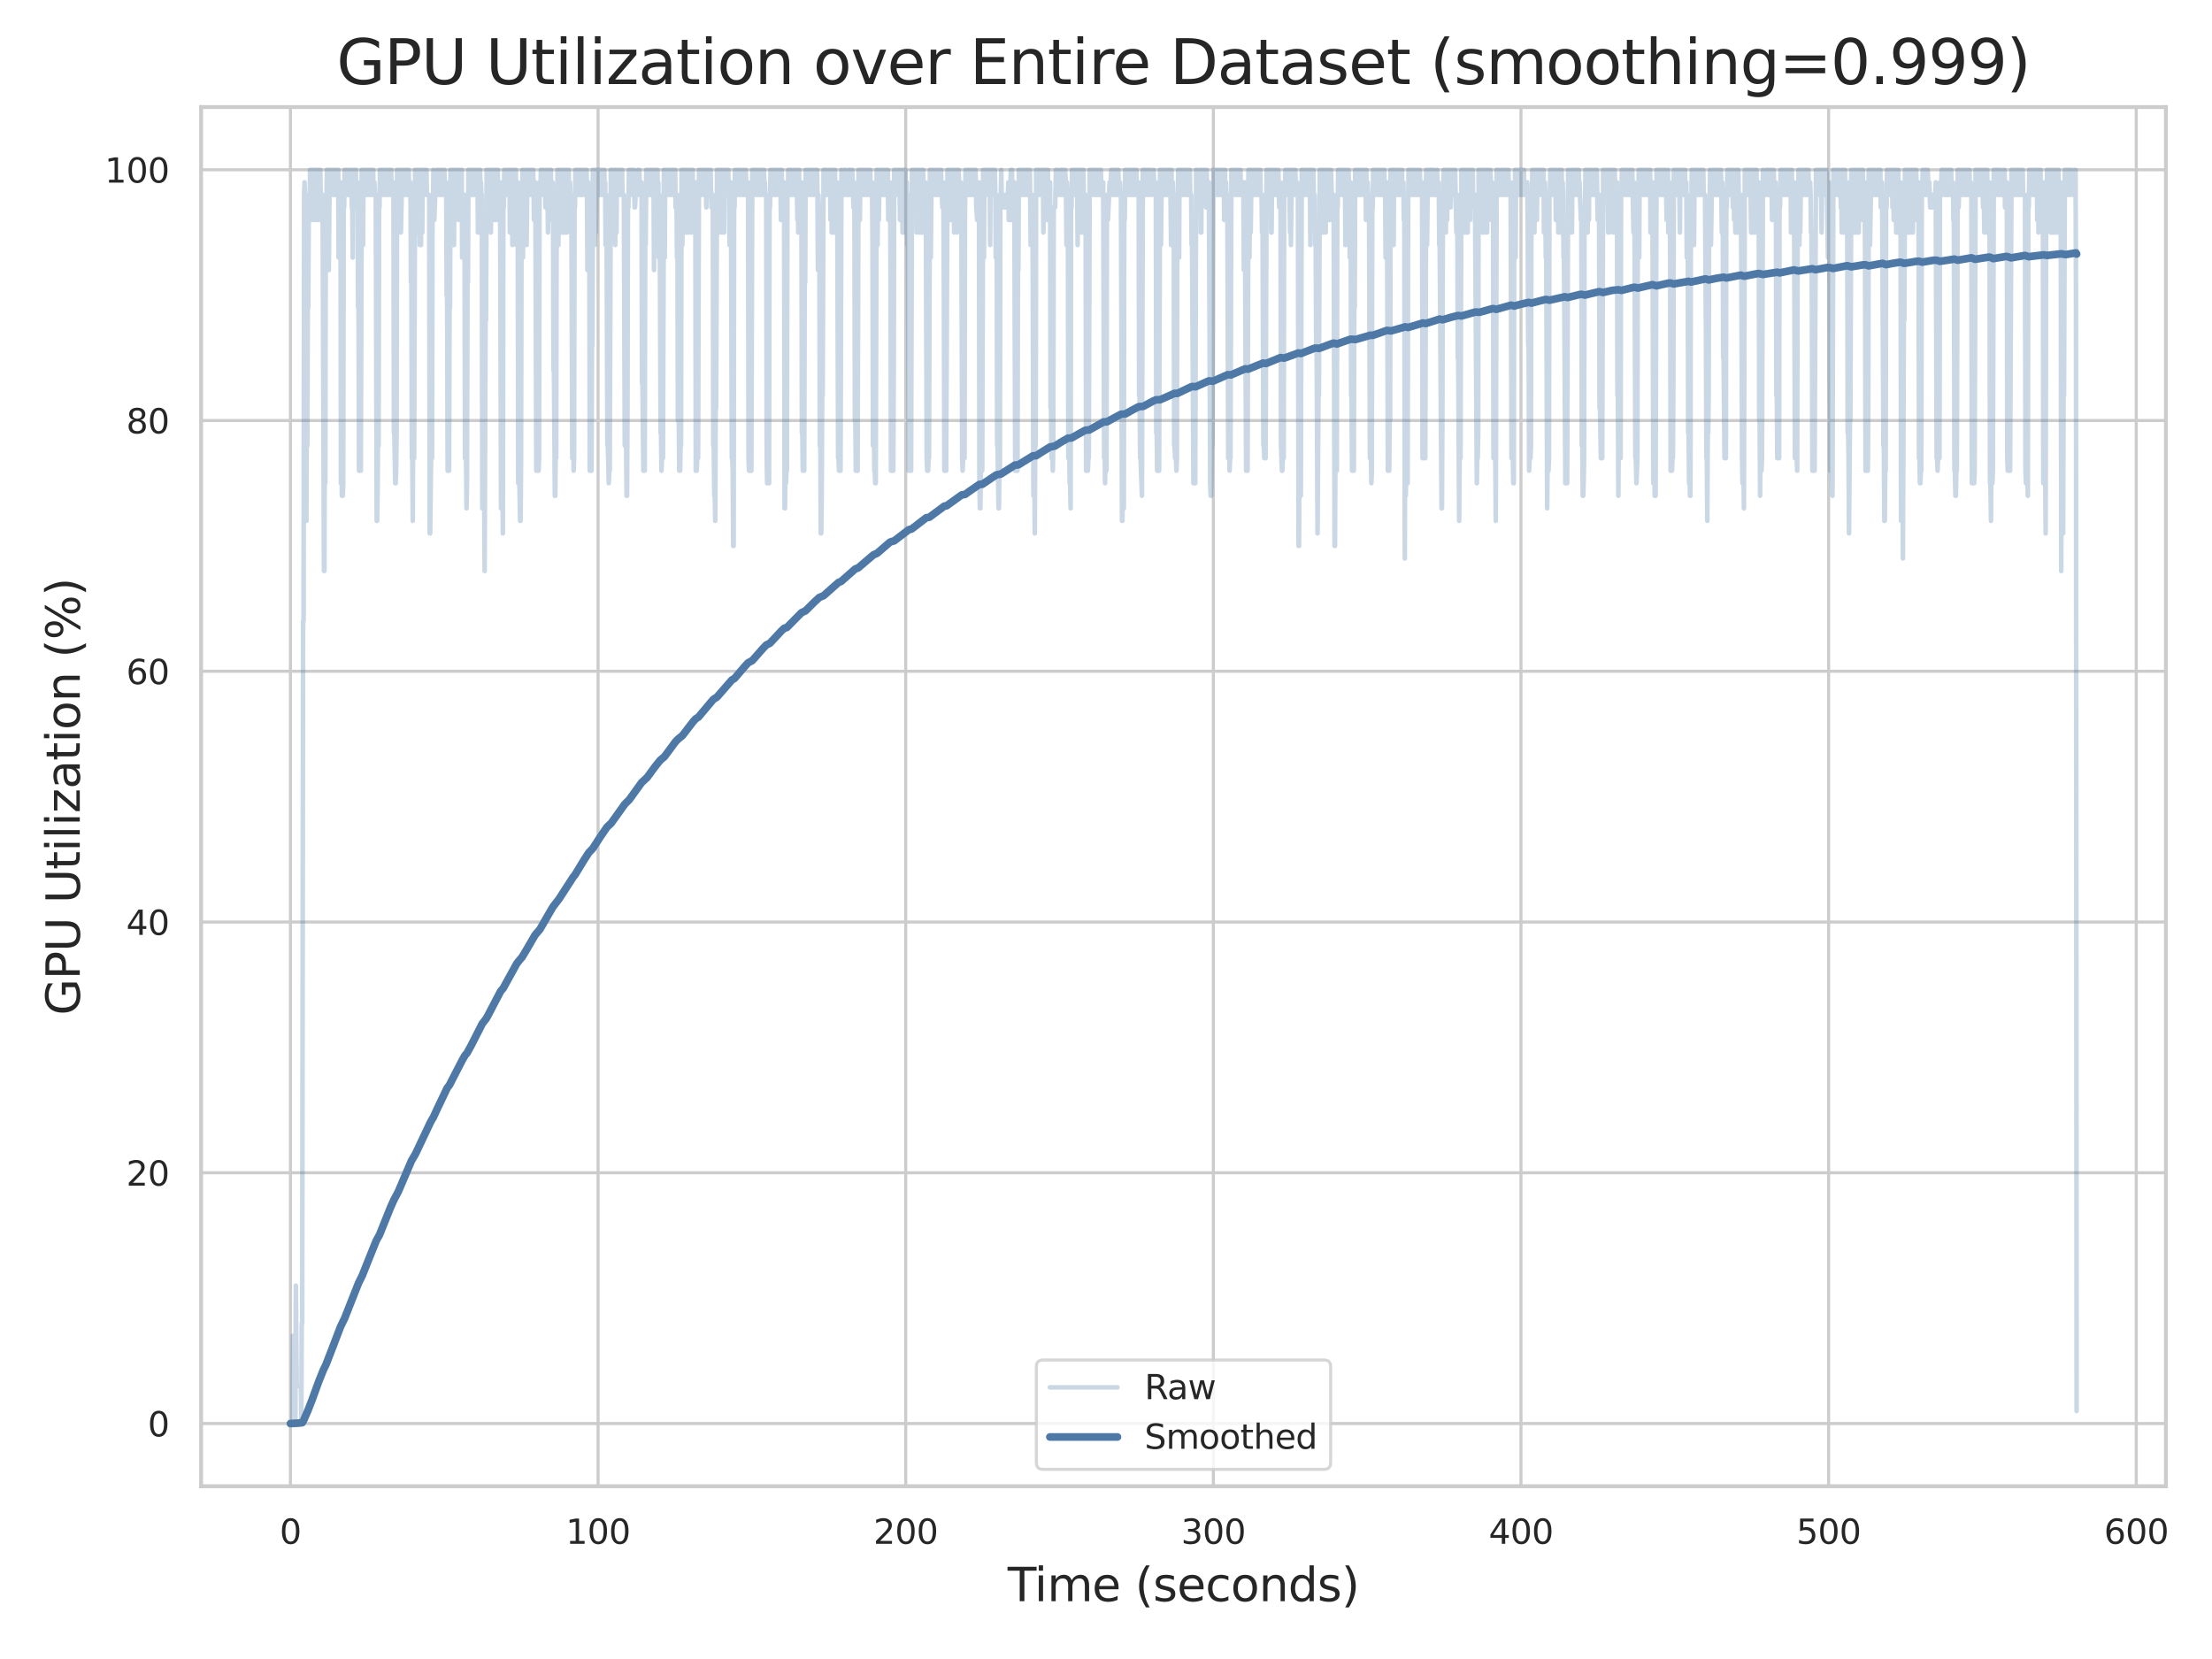 <?xml version="1.0" encoding="utf-8" standalone="no"?>
<!DOCTYPE svg PUBLIC "-//W3C//DTD SVG 1.1//EN"
  "http://www.w3.org/Graphics/SVG/1.1/DTD/svg11.dtd">
<svg xmlns:xlink="http://www.w3.org/1999/xlink" width="576pt" height="432pt" viewBox="0 0 576 432" xmlns="http://www.w3.org/2000/svg" version="1.1">
 <defs>
  <style type="text/css">*{stroke-linejoin: round; stroke-linecap: butt}</style>
 </defs>
 <g id="figure_1">
  <g id="patch_1">
   <path d="M 0 432 
L 576 432 
L 576 0 
L 0 0 
z
" style="fill: #ffffff"/>
  </g>
  <g id="axes_1">
   <g id="patch_2">
    <path d="M 52.368 387.012 
L 563.999 387.012 
L 563.999 27.888 
L 52.368 27.888 
z
" style="fill: #ffffff"/>
   </g>
   <g id="matplotlib.axis_1">
    <g id="xtick_1">
     <g id="line2d_1">
      <path d="M 75.624 387.012 
L 75.624 27.888 
" clip-path="url(#pdc0bd69dbd)" style="fill: none; stroke: #cccccc; stroke-width: 0.8; stroke-linecap: round"/>
     </g>
     <g id="text_1">
      <!-- 0 -->
      <g style="fill: #262626" transform="translate(72.824 401.999) scale(0.088 -0.088)">
       <defs>
        <path id="DejaVuSans-30" d="M 2034 4250 
Q 1547 4250 1301 3770 
Q 1056 3291 1056 2328 
Q 1056 1369 1301 889 
Q 1547 409 2034 409 
Q 2525 409 2770 889 
Q 3016 1369 3016 2328 
Q 3016 3291 2770 3770 
Q 2525 4250 2034 4250 
z
M 2034 4750 
Q 2819 4750 3233 4129 
Q 3647 3509 3647 2328 
Q 3647 1150 3233 529 
Q 2819 -91 2034 -91 
Q 1250 -91 836 529 
Q 422 1150 422 2328 
Q 422 3509 836 4129 
Q 1250 4750 2034 4750 
z
" transform="scale(0.016)"/>
       </defs>
       <use xlink:href="#DejaVuSans-30"/>
      </g>
     </g>
    </g>
    <g id="xtick_2">
     <g id="line2d_2">
      <path d="M 155.733 387.012 
L 155.733 27.888 
" clip-path="url(#pdc0bd69dbd)" style="fill: none; stroke: #cccccc; stroke-width: 0.8; stroke-linecap: round"/>
     </g>
     <g id="text_2">
      <!-- 100 -->
      <g style="fill: #262626" transform="translate(147.334 401.999) scale(0.088 -0.088)">
       <defs>
        <path id="DejaVuSans-31" d="M 794 531 
L 1825 531 
L 1825 4091 
L 703 3866 
L 703 4441 
L 1819 4666 
L 2450 4666 
L 2450 531 
L 3481 531 
L 3481 0 
L 794 0 
L 794 531 
z
" transform="scale(0.016)"/>
       </defs>
       <use xlink:href="#DejaVuSans-31"/>
       <use xlink:href="#DejaVuSans-30" x="63.623"/>
       <use xlink:href="#DejaVuSans-30" x="127.246"/>
      </g>
     </g>
    </g>
    <g id="xtick_3">
     <g id="line2d_3">
      <path d="M 235.842 387.012 
L 235.842 27.888 
" clip-path="url(#pdc0bd69dbd)" style="fill: none; stroke: #cccccc; stroke-width: 0.8; stroke-linecap: round"/>
     </g>
     <g id="text_3">
      <!-- 200 -->
      <g style="fill: #262626" transform="translate(227.443 401.999) scale(0.088 -0.088)">
       <defs>
        <path id="DejaVuSans-32" d="M 1228 531 
L 3431 531 
L 3431 0 
L 469 0 
L 469 531 
Q 828 903 1448 1529 
Q 2069 2156 2228 2338 
Q 2531 2678 2651 2914 
Q 2772 3150 2772 3378 
Q 2772 3750 2511 3984 
Q 2250 4219 1831 4219 
Q 1534 4219 1204 4116 
Q 875 4013 500 3803 
L 500 4441 
Q 881 4594 1212 4672 
Q 1544 4750 1819 4750 
Q 2544 4750 2975 4387 
Q 3406 4025 3406 3419 
Q 3406 3131 3298 2873 
Q 3191 2616 2906 2266 
Q 2828 2175 2409 1742 
Q 1991 1309 1228 531 
z
" transform="scale(0.016)"/>
       </defs>
       <use xlink:href="#DejaVuSans-32"/>
       <use xlink:href="#DejaVuSans-30" x="63.623"/>
       <use xlink:href="#DejaVuSans-30" x="127.246"/>
      </g>
     </g>
    </g>
    <g id="xtick_4">
     <g id="line2d_4">
      <path d="M 315.951 387.012 
L 315.951 27.888 
" clip-path="url(#pdc0bd69dbd)" style="fill: none; stroke: #cccccc; stroke-width: 0.8; stroke-linecap: round"/>
     </g>
     <g id="text_4">
      <!-- 300 -->
      <g style="fill: #262626" transform="translate(307.552 401.999) scale(0.088 -0.088)">
       <defs>
        <path id="DejaVuSans-33" d="M 2597 2516 
Q 3050 2419 3304 2112 
Q 3559 1806 3559 1356 
Q 3559 666 3084 287 
Q 2609 -91 1734 -91 
Q 1441 -91 1130 -33 
Q 819 25 488 141 
L 488 750 
Q 750 597 1062 519 
Q 1375 441 1716 441 
Q 2309 441 2620 675 
Q 2931 909 2931 1356 
Q 2931 1769 2642 2001 
Q 2353 2234 1838 2234 
L 1294 2234 
L 1294 2753 
L 1863 2753 
Q 2328 2753 2575 2939 
Q 2822 3125 2822 3475 
Q 2822 3834 2567 4026 
Q 2313 4219 1838 4219 
Q 1578 4219 1281 4162 
Q 984 4106 628 3988 
L 628 4550 
Q 988 4650 1302 4700 
Q 1616 4750 1894 4750 
Q 2613 4750 3031 4423 
Q 3450 4097 3450 3541 
Q 3450 3153 3228 2886 
Q 3006 2619 2597 2516 
z
" transform="scale(0.016)"/>
       </defs>
       <use xlink:href="#DejaVuSans-33"/>
       <use xlink:href="#DejaVuSans-30" x="63.623"/>
       <use xlink:href="#DejaVuSans-30" x="127.246"/>
      </g>
     </g>
    </g>
    <g id="xtick_5">
     <g id="line2d_5">
      <path d="M 396.06 387.012 
L 396.06 27.888 
" clip-path="url(#pdc0bd69dbd)" style="fill: none; stroke: #cccccc; stroke-width: 0.8; stroke-linecap: round"/>
     </g>
     <g id="text_5">
      <!-- 400 -->
      <g style="fill: #262626" transform="translate(387.661 401.999) scale(0.088 -0.088)">
       <defs>
        <path id="DejaVuSans-34" d="M 2419 4116 
L 825 1625 
L 2419 1625 
L 2419 4116 
z
M 2253 4666 
L 3047 4666 
L 3047 1625 
L 3713 1625 
L 3713 1100 
L 3047 1100 
L 3047 0 
L 2419 0 
L 2419 1100 
L 313 1100 
L 313 1709 
L 2253 4666 
z
" transform="scale(0.016)"/>
       </defs>
       <use xlink:href="#DejaVuSans-34"/>
       <use xlink:href="#DejaVuSans-30" x="63.623"/>
       <use xlink:href="#DejaVuSans-30" x="127.246"/>
      </g>
     </g>
    </g>
    <g id="xtick_6">
     <g id="line2d_6">
      <path d="M 476.169 387.012 
L 476.169 27.888 
" clip-path="url(#pdc0bd69dbd)" style="fill: none; stroke: #cccccc; stroke-width: 0.8; stroke-linecap: round"/>
     </g>
     <g id="text_6">
      <!-- 500 -->
      <g style="fill: #262626" transform="translate(467.77 401.999) scale(0.088 -0.088)">
       <defs>
        <path id="DejaVuSans-35" d="M 691 4666 
L 3169 4666 
L 3169 4134 
L 1269 4134 
L 1269 2991 
Q 1406 3038 1543 3061 
Q 1681 3084 1819 3084 
Q 2600 3084 3056 2656 
Q 3513 2228 3513 1497 
Q 3513 744 3044 326 
Q 2575 -91 1722 -91 
Q 1428 -91 1123 -41 
Q 819 9 494 109 
L 494 744 
Q 775 591 1075 516 
Q 1375 441 1709 441 
Q 2250 441 2565 725 
Q 2881 1009 2881 1497 
Q 2881 1984 2565 2268 
Q 2250 2553 1709 2553 
Q 1456 2553 1204 2497 
Q 953 2441 691 2322 
L 691 4666 
z
" transform="scale(0.016)"/>
       </defs>
       <use xlink:href="#DejaVuSans-35"/>
       <use xlink:href="#DejaVuSans-30" x="63.623"/>
       <use xlink:href="#DejaVuSans-30" x="127.246"/>
      </g>
     </g>
    </g>
    <g id="xtick_7">
     <g id="line2d_7">
      <path d="M 556.278 387.012 
L 556.278 27.888 
" clip-path="url(#pdc0bd69dbd)" style="fill: none; stroke: #cccccc; stroke-width: 0.8; stroke-linecap: round"/>
     </g>
     <g id="text_7">
      <!-- 600 -->
      <g style="fill: #262626" transform="translate(547.879 401.999) scale(0.088 -0.088)">
       <defs>
        <path id="DejaVuSans-36" d="M 2113 2584 
Q 1688 2584 1439 2293 
Q 1191 2003 1191 1497 
Q 1191 994 1439 701 
Q 1688 409 2113 409 
Q 2538 409 2786 701 
Q 3034 994 3034 1497 
Q 3034 2003 2786 2293 
Q 2538 2584 2113 2584 
z
M 3366 4563 
L 3366 3988 
Q 3128 4100 2886 4159 
Q 2644 4219 2406 4219 
Q 1781 4219 1451 3797 
Q 1122 3375 1075 2522 
Q 1259 2794 1537 2939 
Q 1816 3084 2150 3084 
Q 2853 3084 3261 2657 
Q 3669 2231 3669 1497 
Q 3669 778 3244 343 
Q 2819 -91 2113 -91 
Q 1303 -91 875 529 
Q 447 1150 447 2328 
Q 447 3434 972 4092 
Q 1497 4750 2381 4750 
Q 2619 4750 2861 4703 
Q 3103 4656 3366 4563 
z
" transform="scale(0.016)"/>
       </defs>
       <use xlink:href="#DejaVuSans-36"/>
       <use xlink:href="#DejaVuSans-30" x="63.623"/>
       <use xlink:href="#DejaVuSans-30" x="127.246"/>
      </g>
     </g>
    </g>
    <g id="text_8">
     <!-- Time (seconds) -->
     <g style="fill: #262626" transform="translate(262.389 416.947) scale(0.12 -0.12)">
      <defs>
       <path id="DejaVuSans-54" d="M -19 4666 
L 3928 4666 
L 3928 4134 
L 2272 4134 
L 2272 0 
L 1638 0 
L 1638 4134 
L -19 4134 
L -19 4666 
z
" transform="scale(0.016)"/>
       <path id="DejaVuSans-69" d="M 603 3500 
L 1178 3500 
L 1178 0 
L 603 0 
L 603 3500 
z
M 603 4863 
L 1178 4863 
L 1178 4134 
L 603 4134 
L 603 4863 
z
" transform="scale(0.016)"/>
       <path id="DejaVuSans-6d" d="M 3328 2828 
Q 3544 3216 3844 3400 
Q 4144 3584 4550 3584 
Q 5097 3584 5394 3201 
Q 5691 2819 5691 2113 
L 5691 0 
L 5113 0 
L 5113 2094 
Q 5113 2597 4934 2840 
Q 4756 3084 4391 3084 
Q 3944 3084 3684 2787 
Q 3425 2491 3425 1978 
L 3425 0 
L 2847 0 
L 2847 2094 
Q 2847 2600 2669 2842 
Q 2491 3084 2119 3084 
Q 1678 3084 1418 2786 
Q 1159 2488 1159 1978 
L 1159 0 
L 581 0 
L 581 3500 
L 1159 3500 
L 1159 2956 
Q 1356 3278 1631 3431 
Q 1906 3584 2284 3584 
Q 2666 3584 2933 3390 
Q 3200 3197 3328 2828 
z
" transform="scale(0.016)"/>
       <path id="DejaVuSans-65" d="M 3597 1894 
L 3597 1613 
L 953 1613 
Q 991 1019 1311 708 
Q 1631 397 2203 397 
Q 2534 397 2845 478 
Q 3156 559 3463 722 
L 3463 178 
Q 3153 47 2828 -22 
Q 2503 -91 2169 -91 
Q 1331 -91 842 396 
Q 353 884 353 1716 
Q 353 2575 817 3079 
Q 1281 3584 2069 3584 
Q 2775 3584 3186 3129 
Q 3597 2675 3597 1894 
z
M 3022 2063 
Q 3016 2534 2758 2815 
Q 2500 3097 2075 3097 
Q 1594 3097 1305 2825 
Q 1016 2553 972 2059 
L 3022 2063 
z
" transform="scale(0.016)"/>
       <path id="DejaVuSans-20" transform="scale(0.016)"/>
       <path id="DejaVuSans-28" d="M 1984 4856 
Q 1566 4138 1362 3434 
Q 1159 2731 1159 2009 
Q 1159 1288 1364 580 
Q 1569 -128 1984 -844 
L 1484 -844 
Q 1016 -109 783 600 
Q 550 1309 550 2009 
Q 550 2706 781 3412 
Q 1013 4119 1484 4856 
L 1984 4856 
z
" transform="scale(0.016)"/>
       <path id="DejaVuSans-73" d="M 2834 3397 
L 2834 2853 
Q 2591 2978 2328 3040 
Q 2066 3103 1784 3103 
Q 1356 3103 1142 2972 
Q 928 2841 928 2578 
Q 928 2378 1081 2264 
Q 1234 2150 1697 2047 
L 1894 2003 
Q 2506 1872 2764 1633 
Q 3022 1394 3022 966 
Q 3022 478 2636 193 
Q 2250 -91 1575 -91 
Q 1294 -91 989 -36 
Q 684 19 347 128 
L 347 722 
Q 666 556 975 473 
Q 1284 391 1588 391 
Q 1994 391 2212 530 
Q 2431 669 2431 922 
Q 2431 1156 2273 1281 
Q 2116 1406 1581 1522 
L 1381 1569 
Q 847 1681 609 1914 
Q 372 2147 372 2553 
Q 372 3047 722 3315 
Q 1072 3584 1716 3584 
Q 2034 3584 2315 3537 
Q 2597 3491 2834 3397 
z
" transform="scale(0.016)"/>
       <path id="DejaVuSans-63" d="M 3122 3366 
L 3122 2828 
Q 2878 2963 2633 3030 
Q 2388 3097 2138 3097 
Q 1578 3097 1268 2742 
Q 959 2388 959 1747 
Q 959 1106 1268 751 
Q 1578 397 2138 397 
Q 2388 397 2633 464 
Q 2878 531 3122 666 
L 3122 134 
Q 2881 22 2623 -34 
Q 2366 -91 2075 -91 
Q 1284 -91 818 406 
Q 353 903 353 1747 
Q 353 2603 823 3093 
Q 1294 3584 2113 3584 
Q 2378 3584 2631 3529 
Q 2884 3475 3122 3366 
z
" transform="scale(0.016)"/>
       <path id="DejaVuSans-6f" d="M 1959 3097 
Q 1497 3097 1228 2736 
Q 959 2375 959 1747 
Q 959 1119 1226 758 
Q 1494 397 1959 397 
Q 2419 397 2687 759 
Q 2956 1122 2956 1747 
Q 2956 2369 2687 2733 
Q 2419 3097 1959 3097 
z
M 1959 3584 
Q 2709 3584 3137 3096 
Q 3566 2609 3566 1747 
Q 3566 888 3137 398 
Q 2709 -91 1959 -91 
Q 1206 -91 779 398 
Q 353 888 353 1747 
Q 353 2609 779 3096 
Q 1206 3584 1959 3584 
z
" transform="scale(0.016)"/>
       <path id="DejaVuSans-6e" d="M 3513 2113 
L 3513 0 
L 2938 0 
L 2938 2094 
Q 2938 2591 2744 2837 
Q 2550 3084 2163 3084 
Q 1697 3084 1428 2787 
Q 1159 2491 1159 1978 
L 1159 0 
L 581 0 
L 581 3500 
L 1159 3500 
L 1159 2956 
Q 1366 3272 1645 3428 
Q 1925 3584 2291 3584 
Q 2894 3584 3203 3211 
Q 3513 2838 3513 2113 
z
" transform="scale(0.016)"/>
       <path id="DejaVuSans-64" d="M 2906 2969 
L 2906 4863 
L 3481 4863 
L 3481 0 
L 2906 0 
L 2906 525 
Q 2725 213 2448 61 
Q 2172 -91 1784 -91 
Q 1150 -91 751 415 
Q 353 922 353 1747 
Q 353 2572 751 3078 
Q 1150 3584 1784 3584 
Q 2172 3584 2448 3432 
Q 2725 3281 2906 2969 
z
M 947 1747 
Q 947 1113 1208 752 
Q 1469 391 1925 391 
Q 2381 391 2643 752 
Q 2906 1113 2906 1747 
Q 2906 2381 2643 2742 
Q 2381 3103 1925 3103 
Q 1469 3103 1208 2742 
Q 947 2381 947 1747 
z
" transform="scale(0.016)"/>
       <path id="DejaVuSans-29" d="M 513 4856 
L 1013 4856 
Q 1481 4119 1714 3412 
Q 1947 2706 1947 2009 
Q 1947 1309 1714 600 
Q 1481 -109 1013 -844 
L 513 -844 
Q 928 -128 1133 580 
Q 1338 1288 1338 2009 
Q 1338 2731 1133 3434 
Q 928 4138 513 4856 
z
" transform="scale(0.016)"/>
      </defs>
      <use xlink:href="#DejaVuSans-54"/>
      <use xlink:href="#DejaVuSans-69" x="57.959"/>
      <use xlink:href="#DejaVuSans-6d" x="85.742"/>
      <use xlink:href="#DejaVuSans-65" x="183.154"/>
      <use xlink:href="#DejaVuSans-20" x="244.678"/>
      <use xlink:href="#DejaVuSans-28" x="276.465"/>
      <use xlink:href="#DejaVuSans-73" x="315.479"/>
      <use xlink:href="#DejaVuSans-65" x="367.578"/>
      <use xlink:href="#DejaVuSans-63" x="429.102"/>
      <use xlink:href="#DejaVuSans-6f" x="484.082"/>
      <use xlink:href="#DejaVuSans-6e" x="545.264"/>
      <use xlink:href="#DejaVuSans-64" x="608.643"/>
      <use xlink:href="#DejaVuSans-73" x="672.119"/>
      <use xlink:href="#DejaVuSans-29" x="724.219"/>
     </g>
    </g>
   </g>
   <g id="matplotlib.axis_2">
    <g id="ytick_1">
     <g id="line2d_8">
      <path d="M 52.368 370.688 
L 563.999 370.688 
" clip-path="url(#pdc0bd69dbd)" style="fill: none; stroke: #cccccc; stroke-width: 0.8; stroke-linecap: round"/>
     </g>
     <g id="text_9">
      <!-- 0 -->
      <g style="fill: #262626" transform="translate(38.469 374.031) scale(0.088 -0.088)">
       <use xlink:href="#DejaVuSans-30"/>
      </g>
     </g>
    </g>
    <g id="ytick_2">
     <g id="line2d_9">
      <path d="M 52.368 305.393 
L 563.999 305.393 
" clip-path="url(#pdc0bd69dbd)" style="fill: none; stroke: #cccccc; stroke-width: 0.8; stroke-linecap: round"/>
     </g>
     <g id="text_10">
      <!-- 20 -->
      <g style="fill: #262626" transform="translate(32.87 308.736) scale(0.088 -0.088)">
       <use xlink:href="#DejaVuSans-32"/>
       <use xlink:href="#DejaVuSans-30" x="63.623"/>
      </g>
     </g>
    </g>
    <g id="ytick_3">
     <g id="line2d_10">
      <path d="M 52.368 240.098 
L 563.999 240.098 
" clip-path="url(#pdc0bd69dbd)" style="fill: none; stroke: #cccccc; stroke-width: 0.8; stroke-linecap: round"/>
     </g>
     <g id="text_11">
      <!-- 40 -->
      <g style="fill: #262626" transform="translate(32.87 243.441) scale(0.088 -0.088)">
       <use xlink:href="#DejaVuSans-34"/>
       <use xlink:href="#DejaVuSans-30" x="63.623"/>
      </g>
     </g>
    </g>
    <g id="ytick_4">
     <g id="line2d_11">
      <path d="M 52.368 174.802 
L 563.999 174.802 
" clip-path="url(#pdc0bd69dbd)" style="fill: none; stroke: #cccccc; stroke-width: 0.8; stroke-linecap: round"/>
     </g>
     <g id="text_12">
      <!-- 60 -->
      <g style="fill: #262626" transform="translate(32.87 178.146) scale(0.088 -0.088)">
       <use xlink:href="#DejaVuSans-36"/>
       <use xlink:href="#DejaVuSans-30" x="63.623"/>
      </g>
     </g>
    </g>
    <g id="ytick_5">
     <g id="line2d_12">
      <path d="M 52.368 109.507 
L 563.999 109.507 
" clip-path="url(#pdc0bd69dbd)" style="fill: none; stroke: #cccccc; stroke-width: 0.8; stroke-linecap: round"/>
     </g>
     <g id="text_13">
      <!-- 80 -->
      <g style="fill: #262626" transform="translate(32.87 112.85) scale(0.088 -0.088)">
       <defs>
        <path id="DejaVuSans-38" d="M 2034 2216 
Q 1584 2216 1326 1975 
Q 1069 1734 1069 1313 
Q 1069 891 1326 650 
Q 1584 409 2034 409 
Q 2484 409 2743 651 
Q 3003 894 3003 1313 
Q 3003 1734 2745 1975 
Q 2488 2216 2034 2216 
z
M 1403 2484 
Q 997 2584 770 2862 
Q 544 3141 544 3541 
Q 544 4100 942 4425 
Q 1341 4750 2034 4750 
Q 2731 4750 3128 4425 
Q 3525 4100 3525 3541 
Q 3525 3141 3298 2862 
Q 3072 2584 2669 2484 
Q 3125 2378 3379 2068 
Q 3634 1759 3634 1313 
Q 3634 634 3220 271 
Q 2806 -91 2034 -91 
Q 1263 -91 848 271 
Q 434 634 434 1313 
Q 434 1759 690 2068 
Q 947 2378 1403 2484 
z
M 1172 3481 
Q 1172 3119 1398 2916 
Q 1625 2713 2034 2713 
Q 2441 2713 2670 2916 
Q 2900 3119 2900 3481 
Q 2900 3844 2670 4047 
Q 2441 4250 2034 4250 
Q 1625 4250 1398 4047 
Q 1172 3844 1172 3481 
z
" transform="scale(0.016)"/>
       </defs>
       <use xlink:href="#DejaVuSans-38"/>
       <use xlink:href="#DejaVuSans-30" x="63.623"/>
      </g>
     </g>
    </g>
    <g id="ytick_6">
     <g id="line2d_13">
      <path d="M 52.368 44.212 
L 563.999 44.212 
" clip-path="url(#pdc0bd69dbd)" style="fill: none; stroke: #cccccc; stroke-width: 0.8; stroke-linecap: round"/>
     </g>
     <g id="text_14">
      <!-- 100 -->
      <g style="fill: #262626" transform="translate(27.271 47.555) scale(0.088 -0.088)">
       <use xlink:href="#DejaVuSans-31"/>
       <use xlink:href="#DejaVuSans-30" x="63.623"/>
       <use xlink:href="#DejaVuSans-30" x="127.246"/>
      </g>
     </g>
    </g>
    <g id="text_15">
     <!-- GPU Utilization (%) -->
     <g style="fill: #262626" transform="translate(20.775 264.368) rotate(-90) scale(0.12 -0.12)">
      <defs>
       <path id="DejaVuSans-47" d="M 3809 666 
L 3809 1919 
L 2778 1919 
L 2778 2438 
L 4434 2438 
L 4434 434 
Q 4069 175 3628 42 
Q 3188 -91 2688 -91 
Q 1594 -91 976 548 
Q 359 1188 359 2328 
Q 359 3472 976 4111 
Q 1594 4750 2688 4750 
Q 3144 4750 3555 4637 
Q 3966 4525 4313 4306 
L 4313 3634 
Q 3963 3931 3569 4081 
Q 3175 4231 2741 4231 
Q 1884 4231 1454 3753 
Q 1025 3275 1025 2328 
Q 1025 1384 1454 906 
Q 1884 428 2741 428 
Q 3075 428 3337 486 
Q 3600 544 3809 666 
z
" transform="scale(0.016)"/>
       <path id="DejaVuSans-50" d="M 1259 4147 
L 1259 2394 
L 2053 2394 
Q 2494 2394 2734 2622 
Q 2975 2850 2975 3272 
Q 2975 3691 2734 3919 
Q 2494 4147 2053 4147 
L 1259 4147 
z
M 628 4666 
L 2053 4666 
Q 2838 4666 3239 4311 
Q 3641 3956 3641 3272 
Q 3641 2581 3239 2228 
Q 2838 1875 2053 1875 
L 1259 1875 
L 1259 0 
L 628 0 
L 628 4666 
z
" transform="scale(0.016)"/>
       <path id="DejaVuSans-55" d="M 556 4666 
L 1191 4666 
L 1191 1831 
Q 1191 1081 1462 751 
Q 1734 422 2344 422 
Q 2950 422 3222 751 
Q 3494 1081 3494 1831 
L 3494 4666 
L 4128 4666 
L 4128 1753 
Q 4128 841 3676 375 
Q 3225 -91 2344 -91 
Q 1459 -91 1007 375 
Q 556 841 556 1753 
L 556 4666 
z
" transform="scale(0.016)"/>
       <path id="DejaVuSans-74" d="M 1172 4494 
L 1172 3500 
L 2356 3500 
L 2356 3053 
L 1172 3053 
L 1172 1153 
Q 1172 725 1289 603 
Q 1406 481 1766 481 
L 2356 481 
L 2356 0 
L 1766 0 
Q 1100 0 847 248 
Q 594 497 594 1153 
L 594 3053 
L 172 3053 
L 172 3500 
L 594 3500 
L 594 4494 
L 1172 4494 
z
" transform="scale(0.016)"/>
       <path id="DejaVuSans-6c" d="M 603 4863 
L 1178 4863 
L 1178 0 
L 603 0 
L 603 4863 
z
" transform="scale(0.016)"/>
       <path id="DejaVuSans-7a" d="M 353 3500 
L 3084 3500 
L 3084 2975 
L 922 459 
L 3084 459 
L 3084 0 
L 275 0 
L 275 525 
L 2438 3041 
L 353 3041 
L 353 3500 
z
" transform="scale(0.016)"/>
       <path id="DejaVuSans-61" d="M 2194 1759 
Q 1497 1759 1228 1600 
Q 959 1441 959 1056 
Q 959 750 1161 570 
Q 1363 391 1709 391 
Q 2188 391 2477 730 
Q 2766 1069 2766 1631 
L 2766 1759 
L 2194 1759 
z
M 3341 1997 
L 3341 0 
L 2766 0 
L 2766 531 
Q 2569 213 2275 61 
Q 1981 -91 1556 -91 
Q 1019 -91 701 211 
Q 384 513 384 1019 
Q 384 1609 779 1909 
Q 1175 2209 1959 2209 
L 2766 2209 
L 2766 2266 
Q 2766 2663 2505 2880 
Q 2244 3097 1772 3097 
Q 1472 3097 1187 3025 
Q 903 2953 641 2809 
L 641 3341 
Q 956 3463 1253 3523 
Q 1550 3584 1831 3584 
Q 2591 3584 2966 3190 
Q 3341 2797 3341 1997 
z
" transform="scale(0.016)"/>
       <path id="DejaVuSans-25" d="M 4653 2053 
Q 4381 2053 4226 1822 
Q 4072 1591 4072 1178 
Q 4072 772 4226 539 
Q 4381 306 4653 306 
Q 4919 306 5073 539 
Q 5228 772 5228 1178 
Q 5228 1588 5073 1820 
Q 4919 2053 4653 2053 
z
M 4653 2450 
Q 5147 2450 5437 2106 
Q 5728 1763 5728 1178 
Q 5728 594 5436 251 
Q 5144 -91 4653 -91 
Q 4153 -91 3862 251 
Q 3572 594 3572 1178 
Q 3572 1766 3864 2108 
Q 4156 2450 4653 2450 
z
M 1428 4353 
Q 1159 4353 1004 4120 
Q 850 3888 850 3481 
Q 850 3069 1003 2837 
Q 1156 2606 1428 2606 
Q 1700 2606 1854 2837 
Q 2009 3069 2009 3481 
Q 2009 3884 1853 4118 
Q 1697 4353 1428 4353 
z
M 4250 4750 
L 4750 4750 
L 1831 -91 
L 1331 -91 
L 4250 4750 
z
M 1428 4750 
Q 1922 4750 2215 4408 
Q 2509 4066 2509 3481 
Q 2509 2891 2217 2550 
Q 1925 2209 1428 2209 
Q 931 2209 642 2551 
Q 353 2894 353 3481 
Q 353 4063 643 4406 
Q 934 4750 1428 4750 
z
" transform="scale(0.016)"/>
      </defs>
      <use xlink:href="#DejaVuSans-47"/>
      <use xlink:href="#DejaVuSans-50" x="77.49"/>
      <use xlink:href="#DejaVuSans-55" x="137.793"/>
      <use xlink:href="#DejaVuSans-20" x="210.986"/>
      <use xlink:href="#DejaVuSans-55" x="242.773"/>
      <use xlink:href="#DejaVuSans-74" x="315.967"/>
      <use xlink:href="#DejaVuSans-69" x="355.176"/>
      <use xlink:href="#DejaVuSans-6c" x="382.959"/>
      <use xlink:href="#DejaVuSans-69" x="410.742"/>
      <use xlink:href="#DejaVuSans-7a" x="438.525"/>
      <use xlink:href="#DejaVuSans-61" x="491.016"/>
      <use xlink:href="#DejaVuSans-74" x="552.295"/>
      <use xlink:href="#DejaVuSans-69" x="591.504"/>
      <use xlink:href="#DejaVuSans-6f" x="619.287"/>
      <use xlink:href="#DejaVuSans-6e" x="680.469"/>
      <use xlink:href="#DejaVuSans-20" x="743.848"/>
      <use xlink:href="#DejaVuSans-28" x="775.635"/>
      <use xlink:href="#DejaVuSans-25" x="814.648"/>
      <use xlink:href="#DejaVuSans-29" x="909.668"/>
     </g>
    </g>
   </g>
   <g id="PolyCollection_1"/>
   <g id="PolyCollection_2"/>
   <g id="line2d_14">
    <path d="M 75.624 370.688 
L 76.17 370.688 
L 76.274 347.835 
L 76.497 370.688 
L 76.923 370.688 
L 77.038 334.776 
L 77.255 360.894 
L 78.356 360.894 
L 78.462 370.688 
L 78.577 344.57 
L 78.691 344.57 
L 78.93 161.743 
L 79.048 161.743 
L 79.188 50.741 
L 79.308 47.477 
L 79.43 50.741 
L 79.549 50.741 
L 79.669 135.625 
L 79.786 135.625 
L 79.906 102.978 
L 80.025 116.037 
L 80.146 80.124 
L 80.269 80.124 
L 80.391 57.271 
L 80.623 57.271 
L 80.736 44.212 
L 80.955 57.271 
L 81.12 44.212 
L 81.231 57.271 
L 81.45 44.212 
L 81.558 57.271 
L 81.667 44.212 
L 81.886 57.271 
L 81.996 44.212 
L 82.215 57.271 
L 82.329 44.212 
L 82.456 57.271 
L 82.58 44.212 
L 82.7 44.212 
L 82.815 57.271 
L 82.934 44.212 
L 83.049 44.212 
L 83.162 57.271 
L 83.278 44.212 
L 83.391 44.212 
L 83.512 50.741 
L 83.996 50.741 
L 84.237 116.037 
L 84.356 148.684 
L 84.477 148.684 
L 84.596 102.978 
L 84.716 125.831 
L 84.84 54.006 
L 84.965 54.006 
L 85.143 44.212 
L 85.267 54.006 
L 85.391 44.212 
L 85.51 44.212 
L 85.622 70.33 
L 85.84 44.212 
L 86.063 44.212 
L 86.279 50.741 
L 86.387 44.212 
L 86.605 50.741 
L 86.713 44.212 
L 86.93 50.741 
L 87.041 44.212 
L 87.259 50.741 
L 87.367 44.212 
L 87.479 50.741 
L 87.591 50.741 
L 87.706 44.212 
L 87.828 50.741 
L 87.947 44.212 
L 88.062 44.212 
L 88.177 67.065 
L 88.297 50.741 
L 88.541 50.741 
L 88.66 47.477 
L 88.778 125.831 
L 88.898 96.448 
L 89.015 129.096 
L 89.256 129.096 
L 89.374 125.831 
L 89.495 54.006 
L 89.616 54.006 
L 89.735 44.212 
L 89.85 44.212 
L 89.965 50.741 
L 90.186 44.212 
L 90.297 50.741 
L 90.408 44.212 
L 90.625 50.741 
L 90.735 44.212 
L 90.953 50.741 
L 91.065 44.212 
L 91.282 50.741 
L 91.391 44.212 
L 91.609 54.006 
L 91.735 54.006 
L 91.858 67.065 
L 91.976 44.212 
L 92.088 44.212 
L 92.2 50.741 
L 92.324 44.212 
L 92.443 50.741 
L 92.558 50.741 
L 92.67 44.212 
L 92.783 54.006 
L 92.9 54.006 
L 93.135 47.477 
L 93.25 80.124 
L 93.37 80.124 
L 93.489 122.566 
L 93.96 122.566 
L 94.195 44.212 
L 94.313 44.212 
L 94.428 63.8 
L 94.541 63.8 
L 94.657 44.212 
L 94.773 50.741 
L 94.886 44.212 
L 95.002 50.741 
L 95.117 50.741 
L 95.23 44.212 
L 95.446 50.741 
L 95.555 44.212 
L 95.77 50.741 
L 95.877 44.212 
L 96.091 50.741 
L 96.198 44.212 
L 96.413 50.741 
L 96.519 44.212 
L 96.735 50.741 
L 96.842 44.212 
L 97.057 50.741 
L 97.164 44.212 
L 97.272 50.741 
L 97.384 50.741 
L 97.501 47.477 
L 97.62 50.741 
L 97.855 50.741 
L 98.091 135.625 
L 98.208 135.625 
L 98.354 125.831 
L 98.472 106.242 
L 98.59 116.037 
L 98.706 54.006 
L 98.824 54.006 
L 98.94 44.212 
L 99.055 50.741 
L 99.167 50.741 
L 99.275 44.212 
L 99.489 50.741 
L 99.596 44.212 
L 99.815 50.741 
L 99.922 44.212 
L 100.138 50.741 
L 100.244 44.212 
L 100.459 50.741 
L 100.672 44.212 
L 100.779 50.741 
L 100.886 44.212 
L 101.1 50.741 
L 101.207 44.212 
L 101.314 50.741 
L 101.422 44.212 
L 101.536 44.212 
L 101.648 50.741 
L 101.866 44.212 
L 101.977 50.741 
L 102.333 50.741 
L 102.451 47.477 
L 102.568 112.772 
L 102.685 112.772 
L 102.92 125.831 
L 103.041 125.831 
L 103.159 122.566 
L 103.276 112.772 
L 103.393 44.212 
L 103.51 44.212 
L 103.624 57.271 
L 103.847 44.212 
L 103.955 57.271 
L 104.171 44.212 
L 104.385 60.536 
L 104.601 50.741 
L 104.709 44.212 
L 104.923 50.741 
L 105.138 44.212 
L 105.245 50.741 
L 105.459 44.212 
L 105.566 50.741 
L 105.78 44.212 
L 105.886 50.741 
L 106.1 44.212 
L 106.208 50.741 
L 106.421 44.212 
L 106.531 50.741 
L 106.649 47.477 
L 106.894 47.477 
L 107.011 73.595 
L 107.128 73.595 
L 107.245 119.301 
L 107.363 119.301 
L 107.482 135.625 
L 107.599 102.978 
L 107.721 119.301 
L 107.842 119.301 
L 108.083 44.212 
L 108.2 44.212 
L 108.315 50.741 
L 108.427 44.212 
L 108.539 44.212 
L 108.648 50.741 
L 108.757 44.212 
L 108.973 60.536 
L 109.083 44.212 
L 109.301 63.8 
L 109.41 44.212 
L 109.629 63.8 
L 109.738 44.212 
L 109.957 60.536 
L 110.065 44.212 
L 110.281 50.741 
L 110.39 44.212 
L 110.607 50.741 
L 110.716 44.212 
L 110.935 50.741 
L 111.043 44.212 
L 111.157 50.741 
L 111.766 50.741 
L 111.89 138.89 
L 112.015 138.89 
L 112.256 119.301 
L 112.501 119.301 
L 112.625 54.006 
L 112.746 54.006 
L 112.863 44.212 
L 112.982 57.271 
L 113.093 57.271 
L 113.313 50.741 
L 113.642 50.741 
L 113.751 44.212 
L 113.969 50.741 
L 114.077 44.212 
L 114.295 50.741 
L 114.403 44.212 
L 114.622 50.741 
L 114.731 44.212 
L 114.95 50.741 
L 115.058 44.212 
L 115.276 50.741 
L 115.386 44.212 
L 115.603 50.741 
L 115.712 44.212 
L 115.827 50.741 
L 116.07 50.741 
L 116.191 47.477 
L 116.309 76.859 
L 116.43 76.859 
L 116.571 122.566 
L 116.937 122.566 
L 117.06 80.124 
L 117.181 80.124 
L 117.303 44.212 
L 117.421 50.741 
L 117.536 50.741 
L 117.65 44.212 
L 117.761 50.741 
L 117.874 50.741 
L 117.99 44.212 
L 118.104 63.8 
L 118.218 63.8 
L 118.344 44.212 
L 118.454 50.741 
L 118.566 44.212 
L 118.678 44.212 
L 118.797 50.741 
L 118.915 44.212 
L 119.03 50.741 
L 119.142 50.741 
L 119.26 44.212 
L 119.379 57.271 
L 119.498 44.212 
L 119.619 44.212 
L 119.741 50.741 
L 119.865 44.212 
L 119.988 50.741 
L 120.105 50.741 
L 120.225 44.212 
L 120.347 67.065 
L 120.466 50.741 
L 120.954 50.741 
L 121.082 119.301 
L 121.361 119.301 
L 121.481 132.36 
L 121.605 125.831 
L 121.729 73.595 
L 121.854 73.595 
L 121.975 44.212 
L 122.097 44.212 
L 122.216 50.741 
L 122.369 44.212 
L 122.481 50.741 
L 122.701 44.212 
L 122.81 50.741 
L 123.028 44.212 
L 123.136 50.741 
L 123.353 44.212 
L 123.461 50.741 
L 123.679 44.212 
L 123.792 50.741 
L 124.012 44.212 
L 124.122 50.741 
L 124.338 44.212 
L 124.448 60.536 
L 124.665 44.212 
L 124.773 60.536 
L 124.989 44.212 
L 125.103 47.477 
L 125.223 47.477 
L 125.345 50.741 
L 125.468 50.741 
L 125.589 132.36 
L 125.71 132.36 
L 125.832 96.448 
L 125.956 125.831 
L 126.076 125.831 
L 126.196 148.684 
L 126.443 83.389 
L 126.563 83.389 
L 126.723 44.212 
L 126.836 50.741 
L 126.948 50.741 
L 127.058 44.212 
L 127.165 50.741 
L 127.272 44.212 
L 127.486 54.006 
L 127.593 44.212 
L 127.807 60.536 
L 128.02 44.212 
L 128.127 57.271 
L 128.34 44.212 
L 128.446 57.271 
L 128.661 44.212 
L 128.768 57.271 
L 128.981 44.212 
L 129.088 57.271 
L 129.301 44.212 
L 129.41 57.271 
L 129.623 44.212 
L 129.734 57.271 
L 129.857 50.741 
L 129.978 50.741 
L 130.102 47.477 
L 130.221 47.477 
L 130.463 132.36 
L 130.585 109.507 
L 130.704 109.507 
L 130.95 138.89 
L 131.071 54.006 
L 131.192 54.006 
L 131.311 44.212 
L 131.427 44.212 
L 131.539 50.741 
L 131.653 44.212 
L 131.767 50.741 
L 131.881 50.741 
L 131.992 44.212 
L 132.1 50.741 
L 132.324 44.212 
L 132.439 50.741 
L 132.657 44.212 
L 132.765 60.536 
L 132.979 44.212 
L 133.088 60.536 
L 133.202 44.212 
L 133.314 44.212 
L 133.428 63.8 
L 133.539 44.212 
L 133.656 44.212 
L 133.77 50.741 
L 133.99 44.212 
L 134.098 50.741 
L 134.207 44.212 
L 134.322 44.212 
L 134.447 63.8 
L 134.571 63.8 
L 134.815 47.477 
L 134.943 125.831 
L 135.067 125.831 
L 135.189 122.566 
L 135.437 135.625 
L 135.562 135.625 
L 135.684 119.301 
L 135.807 54.006 
L 135.927 54.006 
L 136.062 44.212 
L 136.179 67.065 
L 136.292 44.212 
L 136.405 50.741 
L 136.526 50.741 
L 136.646 44.212 
L 136.765 50.741 
L 137.005 50.741 
L 137.123 63.8 
L 137.347 44.212 
L 137.458 50.741 
L 137.677 44.212 
L 137.792 50.741 
L 137.904 44.212 
L 138.02 50.741 
L 138.133 50.741 
L 138.247 44.212 
L 138.471 50.741 
L 138.584 50.741 
L 138.7 44.212 
L 138.813 44.212 
L 138.928 47.477 
L 139.044 57.271 
L 139.162 57.271 
L 139.284 47.477 
L 139.409 47.477 
L 139.654 122.566 
L 140.252 122.566 
L 140.371 119.301 
L 140.492 47.477 
L 140.611 50.741 
L 140.727 50.741 
L 140.843 44.212 
L 140.952 50.741 
L 141.07 44.212 
L 141.185 44.212 
L 141.298 50.741 
L 141.517 44.212 
L 141.626 50.741 
L 141.84 44.212 
L 142.053 54.006 
L 142.159 44.212 
L 142.373 54.006 
L 142.48 44.212 
L 142.694 60.536 
L 142.801 44.212 
L 143.016 57.271 
L 143.123 44.212 
L 143.337 57.271 
L 143.443 44.212 
L 143.55 54.006 
L 143.658 50.741 
L 143.776 50.741 
L 143.892 47.477 
L 144.008 50.741 
L 144.124 96.448 
L 144.246 96.448 
L 144.479 129.096 
L 144.598 129.096 
L 144.714 116.037 
L 144.831 119.301 
L 144.947 54.006 
L 145.064 54.006 
L 145.184 44.212 
L 145.407 63.8 
L 145.517 44.212 
L 145.733 60.536 
L 145.839 44.212 
L 146.054 60.536 
L 146.162 44.212 
L 146.376 60.536 
L 146.59 44.212 
L 146.696 60.536 
L 146.803 44.212 
L 147.017 60.536 
L 147.124 44.212 
L 147.338 60.536 
L 147.445 44.212 
L 147.659 60.536 
L 147.766 44.212 
L 147.981 57.271 
L 148.091 44.212 
L 148.2 54.006 
L 148.311 54.006 
L 148.427 47.477 
L 148.546 50.741 
L 148.781 50.741 
L 149.018 119.301 
L 149.136 119.301 
L 149.252 106.242 
L 149.37 122.566 
L 149.488 119.301 
L 149.606 54.006 
L 149.722 54.006 
L 149.84 44.212 
L 150.064 50.741 
L 150.172 44.212 
L 150.387 50.741 
L 150.493 44.212 
L 150.707 50.741 
L 150.814 44.212 
L 151.028 50.741 
L 151.135 44.212 
L 151.35 50.741 
L 151.457 44.212 
L 151.671 50.741 
L 151.885 44.212 
L 151.992 50.741 
L 152.205 44.212 
L 152.314 50.741 
L 152.527 44.212 
L 152.636 50.741 
L 152.743 44.212 
L 152.852 50.741 
L 152.974 70.33 
L 153.091 70.33 
L 153.208 47.477 
L 153.327 50.741 
L 153.446 50.741 
L 153.562 122.566 
L 153.677 122.566 
L 153.797 119.301 
L 153.913 119.301 
L 154.029 122.566 
L 154.147 89.919 
L 154.266 89.919 
L 154.384 44.212 
L 154.501 50.741 
L 154.614 50.741 
L 154.73 44.212 
L 154.843 63.8 
L 155.064 44.212 
L 155.174 60.536 
L 155.393 44.212 
L 155.609 50.741 
L 155.716 44.212 
L 155.936 50.741 
L 156.042 44.212 
L 156.15 50.741 
L 156.365 44.212 
L 156.58 50.741 
L 156.8 50.741 
L 156.911 44.212 
L 157.026 50.741 
L 157.137 50.741 
L 157.353 44.212 
L 157.464 50.741 
L 157.583 47.477 
L 157.7 63.8 
L 157.817 50.741 
L 157.935 50.741 
L 158.17 116.037 
L 158.288 116.037 
L 158.528 125.831 
L 158.646 122.566 
L 158.763 122.566 
L 159.056 44.212 
L 159.17 50.741 
L 159.287 44.212 
L 159.408 44.212 
L 159.525 50.741 
L 159.638 50.741 
L 159.751 44.212 
L 159.869 50.741 
L 159.985 44.212 
L 160.209 63.8 
L 160.318 44.212 
L 160.535 60.536 
L 160.645 44.212 
L 160.756 50.741 
L 160.868 50.741 
L 160.98 44.212 
L 161.093 50.741 
L 161.206 50.741 
L 161.317 44.212 
L 161.425 50.741 
L 161.537 50.741 
L 161.65 44.212 
L 161.871 50.741 
L 161.98 44.212 
L 162.096 50.741 
L 162.454 50.741 
L 162.69 116.037 
L 162.808 102.978 
L 162.925 102.978 
L 163.161 129.096 
L 163.277 129.096 
L 163.394 106.242 
L 163.512 54.006 
L 163.632 54.006 
L 163.774 44.212 
L 163.888 50.741 
L 164.002 44.212 
L 164.223 50.741 
L 164.344 44.212 
L 164.459 44.212 
L 164.57 50.741 
L 164.68 44.212 
L 164.897 50.741 
L 165.012 44.212 
L 165.237 54.006 
L 165.349 54.006 
L 165.69 47.477 
L 165.911 50.741 
L 166.02 50.741 
L 166.133 44.212 
L 166.355 50.741 
L 166.466 44.212 
L 166.583 47.477 
L 166.697 47.477 
L 166.817 50.741 
L 166.935 47.477 
L 167.054 47.477 
L 167.175 99.713 
L 167.295 99.713 
L 167.532 122.566 
L 167.891 122.566 
L 168.008 63.8 
L 168.127 63.8 
L 168.287 44.212 
L 168.402 50.741 
L 168.623 44.212 
L 168.841 50.741 
L 169.056 50.741 
L 169.163 44.212 
L 169.377 50.741 
L 169.485 44.212 
L 169.592 50.741 
L 169.712 50.741 
L 169.828 44.212 
L 169.946 50.741 
L 170.059 50.741 
L 170.179 44.212 
L 170.298 70.33 
L 170.414 44.212 
L 170.525 44.212 
L 170.635 50.741 
L 170.851 44.212 
L 170.961 50.741 
L 171.082 44.212 
L 171.196 44.212 
L 171.309 50.741 
L 171.428 47.477 
L 171.545 67.065 
L 171.661 67.065 
L 171.78 50.741 
L 172.015 112.772 
L 172.132 112.772 
L 172.252 122.566 
L 172.371 119.301 
L 172.634 119.301 
L 172.871 44.212 
L 172.986 67.065 
L 173.101 67.065 
L 173.215 44.212 
L 173.434 50.741 
L 173.543 44.212 
L 173.756 50.741 
L 173.862 44.212 
L 174.077 50.741 
L 174.189 44.212 
L 174.3 50.741 
L 174.415 50.741 
L 174.525 44.212 
L 174.74 50.741 
L 174.847 44.212 
L 175.061 50.741 
L 175.274 44.212 
L 175.38 50.741 
L 175.488 44.212 
L 175.702 50.741 
L 175.809 44.212 
L 175.92 54.006 
L 176.04 50.741 
L 176.158 50.741 
L 176.28 67.065 
L 176.398 50.741 
L 176.517 109.507 
L 176.634 109.507 
L 176.751 106.242 
L 176.868 122.566 
L 177.102 122.566 
L 177.218 116.037 
L 177.336 116.037 
L 177.468 44.212 
L 177.693 63.8 
L 177.8 44.212 
L 177.908 60.536 
L 178.123 44.212 
L 178.23 60.536 
L 178.339 44.212 
L 178.553 60.536 
L 178.767 44.212 
L 178.873 60.536 
L 179.088 44.212 
L 179.197 60.536 
L 179.41 44.212 
L 179.517 60.536 
L 179.73 44.212 
L 179.839 60.536 
L 180.052 44.212 
L 180.159 60.536 
L 180.373 44.212 
L 180.481 57.271 
L 180.594 50.741 
L 180.712 50.741 
L 180.831 47.477 
L 181.064 47.477 
L 181.183 122.566 
L 181.427 122.566 
L 181.542 119.301 
L 181.779 119.301 
L 182.012 44.212 
L 182.129 44.212 
L 182.242 50.741 
L 182.355 50.741 
L 182.463 44.212 
L 182.571 50.741 
L 182.68 44.212 
L 182.802 50.741 
L 182.918 50.741 
L 183.029 44.212 
L 183.249 50.741 
L 183.37 44.212 
L 183.486 50.741 
L 183.709 44.212 
L 183.927 54.006 
L 184.035 44.212 
L 184.15 50.741 
L 184.262 44.212 
L 184.376 44.212 
L 184.488 50.741 
L 184.707 44.212 
L 184.816 50.741 
L 185.03 44.212 
L 185.259 54.006 
L 185.375 54.006 
L 185.495 50.741 
L 185.613 50.741 
L 185.732 116.037 
L 185.853 116.037 
L 186.005 129.096 
L 186.127 129.096 
L 186.245 135.625 
L 186.364 106.242 
L 186.48 106.242 
L 186.716 44.212 
L 186.832 44.212 
L 186.944 50.741 
L 187.163 44.212 
L 187.27 60.536 
L 187.484 44.212 
L 187.592 57.271 
L 187.807 44.212 
L 187.916 60.536 
L 188.13 44.212 
L 188.238 60.536 
L 188.452 44.212 
L 188.559 60.536 
L 188.666 44.212 
L 188.881 50.741 
L 188.988 44.212 
L 189.202 50.741 
L 189.31 44.212 
L 189.527 50.741 
L 189.633 44.212 
L 189.743 50.741 
L 189.86 50.741 
L 189.976 63.8 
L 190.21 47.477 
L 190.331 47.477 
L 190.565 119.301 
L 190.683 119.301 
L 190.8 122.566 
L 190.919 142.155 
L 191.039 142.155 
L 191.159 54.006 
L 191.275 54.006 
L 191.395 44.212 
L 191.51 50.741 
L 191.622 50.741 
L 191.731 44.212 
L 191.947 50.741 
L 192.053 44.212 
L 192.269 50.741 
L 192.376 44.212 
L 192.591 50.741 
L 192.805 44.212 
L 192.912 50.741 
L 193.125 44.212 
L 193.231 50.741 
L 193.444 47.477 
L 193.658 50.741 
L 193.765 50.741 
L 193.871 44.212 
L 193.978 50.741 
L 194.192 44.212 
L 194.413 50.741 
L 194.533 47.477 
L 194.799 47.477 
L 194.919 119.301 
L 195.041 122.566 
L 195.285 122.566 
L 195.404 119.301 
L 195.527 122.566 
L 195.65 122.566 
L 195.894 44.212 
L 196.012 44.212 
L 196.127 50.741 
L 196.348 44.212 
L 196.456 50.741 
L 196.565 44.212 
L 196.78 50.741 
L 196.887 44.212 
L 197.101 50.741 
L 197.209 44.212 
L 197.423 50.741 
L 197.638 44.212 
L 197.745 50.741 
L 197.958 44.212 
L 198.066 50.741 
L 198.281 44.212 
L 198.387 50.741 
L 198.6 44.212 
L 198.709 50.741 
L 198.923 44.212 
L 199.035 47.477 
L 199.156 47.477 
L 199.282 50.741 
L 199.522 50.741 
L 199.645 119.301 
L 199.77 125.831 
L 199.892 122.566 
L 200.014 125.831 
L 200.261 125.831 
L 200.384 54.006 
L 200.503 54.006 
L 200.624 44.212 
L 200.848 50.741 
L 200.955 44.212 
L 201.17 50.741 
L 201.278 44.212 
L 201.494 50.741 
L 201.601 44.212 
L 201.816 50.741 
L 201.924 44.212 
L 202.031 50.741 
L 202.147 50.741 
L 202.262 44.212 
L 202.485 50.741 
L 202.592 44.212 
L 202.806 50.741 
L 202.914 44.212 
L 203.021 50.741 
L 203.236 44.212 
L 203.344 57.271 
L 203.558 44.212 
L 203.673 57.271 
L 203.794 50.741 
L 204.052 50.741 
L 204.172 47.477 
L 204.298 132.36 
L 204.421 132.36 
L 204.545 112.772 
L 204.664 125.831 
L 204.787 122.566 
L 204.909 122.566 
L 205.036 50.741 
L 205.155 50.741 
L 205.271 44.212 
L 205.495 50.741 
L 205.604 44.212 
L 205.819 50.741 
L 205.926 44.212 
L 206.141 50.741 
L 206.249 44.212 
L 206.464 50.741 
L 206.679 44.212 
L 206.893 50.741 
L 207 50.741 
L 207.108 44.212 
L 207.215 50.741 
L 207.429 44.212 
L 207.643 57.271 
L 207.75 44.212 
L 207.856 60.536 
L 208.07 44.212 
L 208.178 54.006 
L 208.29 50.741 
L 208.411 50.741 
L 208.562 47.477 
L 208.687 47.477 
L 208.807 112.772 
L 208.927 112.772 
L 209.051 122.566 
L 209.175 122.566 
L 209.296 119.301 
L 209.416 122.566 
L 209.539 73.595 
L 209.664 73.595 
L 209.786 44.212 
L 209.902 50.741 
L 210.015 50.741 
L 210.124 44.212 
L 210.343 50.741 
L 210.451 44.212 
L 210.667 50.741 
L 210.809 44.212 
L 211.025 50.741 
L 211.132 44.212 
L 211.346 50.741 
L 211.453 44.212 
L 211.667 50.741 
L 211.773 44.212 
L 211.881 50.741 
L 212.096 44.212 
L 212.309 50.741 
L 212.427 44.212 
L 212.533 50.741 
L 212.75 44.212 
L 212.863 50.741 
L 212.985 70.33 
L 213.112 50.741 
L 213.232 54.006 
L 213.356 54.006 
L 213.478 116.037 
L 213.602 109.507 
L 213.723 138.89 
L 213.847 138.89 
L 213.969 129.096 
L 214.092 102.978 
L 214.214 102.978 
L 214.457 44.212 
L 214.817 44.212 
L 214.924 50.741 
L 215.047 44.212 
L 215.166 44.212 
L 215.281 50.741 
L 215.499 44.212 
L 215.607 50.741 
L 215.822 44.212 
L 215.929 50.741 
L 216.145 44.212 
L 216.253 57.271 
L 216.467 44.212 
L 216.574 60.536 
L 216.79 44.212 
L 216.898 60.536 
L 217.112 44.212 
L 217.325 60.536 
L 217.431 44.212 
L 217.543 57.271 
L 217.777 50.741 
L 217.894 50.741 
L 218.009 47.477 
L 218.246 119.301 
L 218.363 119.301 
L 218.479 122.566 
L 218.596 119.301 
L 218.713 119.301 
L 218.873 122.566 
L 219.108 44.212 
L 219.333 50.741 
L 219.657 50.741 
L 219.763 44.212 
L 219.981 50.741 
L 220.088 44.212 
L 220.303 50.741 
L 220.411 47.477 
L 220.627 50.741 
L 220.841 50.741 
L 220.948 44.212 
L 221.163 50.741 
L 221.271 44.212 
L 221.487 50.741 
L 221.596 44.212 
L 221.812 50.741 
L 221.918 44.212 
L 222.253 54.006 
L 222.374 47.477 
L 222.491 50.741 
L 222.607 109.507 
L 222.733 109.507 
L 222.85 122.566 
L 222.965 122.566 
L 223.082 119.301 
L 223.201 119.301 
L 223.319 122.566 
L 223.553 44.212 
L 223.687 44.212 
L 223.802 57.271 
L 223.915 57.271 
L 224.038 44.212 
L 224.148 50.741 
L 224.363 44.212 
L 224.47 50.741 
L 224.685 44.212 
L 224.792 50.741 
L 225.008 44.212 
L 225.115 50.741 
L 225.329 44.212 
L 225.437 50.741 
L 225.651 44.212 
L 225.758 50.741 
L 225.972 44.212 
L 226.08 50.741 
L 226.294 44.212 
L 226.509 50.741 
L 226.616 44.212 
L 226.726 50.741 
L 226.843 50.741 
L 226.961 47.477 
L 227.081 47.477 
L 227.199 63.8 
L 227.317 116.037 
L 227.434 106.242 
L 227.55 106.242 
L 227.668 122.566 
L 227.787 122.566 
L 227.905 125.831 
L 228.038 125.831 
L 228.276 44.212 
L 228.391 44.212 
L 228.505 63.8 
L 228.725 44.212 
L 228.834 57.271 
L 229.049 44.212 
L 229.156 50.741 
L 229.37 44.212 
L 229.478 50.741 
L 229.694 44.212 
L 229.8 50.741 
L 230.015 44.212 
L 230.121 50.741 
L 230.228 44.212 
L 230.443 50.741 
L 230.55 50.741 
L 230.656 44.212 
L 230.764 50.741 
L 230.87 44.212 
L 231.085 50.741 
L 231.193 44.212 
L 231.304 57.271 
L 231.421 57.271 
L 231.654 47.477 
L 231.772 47.477 
L 231.89 70.33 
L 232.006 122.566 
L 232.61 122.566 
L 232.728 96.448 
L 232.847 44.212 
L 232.962 50.741 
L 233.183 44.212 
L 233.292 50.741 
L 233.511 44.212 
L 233.621 50.741 
L 233.837 44.212 
L 234.052 50.741 
L 234.159 44.212 
L 234.374 57.271 
L 234.482 44.212 
L 234.696 57.271 
L 234.805 44.212 
L 235.019 60.536 
L 235.126 44.212 
L 235.342 60.536 
L 235.478 44.212 
L 235.585 50.741 
L 235.798 44.212 
L 235.907 50.741 
L 236.023 47.477 
L 236.137 47.477 
L 236.288 63.8 
L 236.406 50.741 
L 236.639 122.566 
L 236.774 119.301 
L 236.893 119.301 
L 237.01 122.566 
L 237.243 122.566 
L 237.479 44.212 
L 237.594 50.741 
L 237.708 50.741 
L 237.925 44.212 
L 238.031 50.741 
L 238.245 44.212 
L 238.354 50.741 
L 238.569 44.212 
L 238.675 60.536 
L 238.889 44.212 
L 238.996 57.271 
L 239.211 44.212 
L 239.318 60.536 
L 239.426 44.212 
L 239.64 60.536 
L 239.747 44.212 
L 239.961 60.536 
L 240.07 44.212 
L 240.283 60.536 
L 240.389 44.212 
L 240.606 57.271 
L 240.725 54.006 
L 240.845 47.477 
L 240.962 47.477 
L 241.078 50.741 
L 241.31 119.301 
L 241.443 122.566 
L 241.677 122.566 
L 241.793 119.301 
L 241.909 119.301 
L 242.145 44.212 
L 242.258 44.212 
L 242.37 67.065 
L 242.587 44.212 
L 242.695 50.741 
L 242.909 44.212 
L 243.016 50.741 
L 243.228 44.212 
L 243.336 50.741 
L 243.549 44.212 
L 243.656 50.741 
L 243.87 44.212 
L 243.978 50.741 
L 244.085 44.212 
L 244.3 50.741 
L 244.407 50.741 
L 244.516 44.212 
L 244.625 50.741 
L 244.731 44.212 
L 244.947 50.741 
L 245.054 44.212 
L 245.164 50.741 
L 245.281 50.741 
L 245.398 54.006 
L 245.514 47.477 
L 245.633 47.477 
L 245.788 76.859 
L 245.908 122.566 
L 246.023 122.566 
L 246.142 119.301 
L 246.26 119.301 
L 246.376 122.566 
L 246.725 44.212 
L 246.84 50.741 
L 247.06 44.212 
L 247.168 57.271 
L 247.382 44.212 
L 247.489 57.271 
L 247.701 44.212 
L 247.808 57.271 
L 248.022 44.212 
L 248.129 57.271 
L 248.343 44.212 
L 248.45 60.536 
L 248.664 44.212 
L 248.879 57.271 
L 248.985 44.212 
L 249.199 60.536 
L 249.306 44.212 
L 249.519 57.271 
L 249.627 44.212 
L 249.845 54.006 
L 250.082 47.477 
L 250.201 47.477 
L 250.317 50.741 
L 250.551 119.301 
L 250.667 122.566 
L 250.785 119.301 
L 251.162 119.301 
L 251.279 54.006 
L 251.431 44.212 
L 251.544 50.741 
L 251.656 44.212 
L 251.872 50.741 
L 252.088 44.212 
L 252.195 50.741 
L 252.409 44.212 
L 252.517 50.741 
L 252.731 44.212 
L 252.839 50.741 
L 253.055 44.212 
L 253.162 50.741 
L 253.376 44.212 
L 253.483 50.741 
L 253.698 44.212 
L 253.806 50.741 
L 254.02 44.212 
L 254.233 54.006 
L 254.45 57.271 
L 254.568 50.741 
L 254.802 50.741 
L 254.921 47.477 
L 255.04 125.831 
L 255.162 132.36 
L 255.29 132.36 
L 255.409 122.566 
L 255.765 122.566 
L 256.003 44.212 
L 256.119 44.212 
L 256.232 67.065 
L 256.344 44.212 
L 256.456 50.741 
L 256.569 50.741 
L 256.691 44.212 
L 256.809 50.741 
L 256.925 44.212 
L 257.04 44.212 
L 257.152 50.741 
L 257.267 44.212 
L 257.381 44.212 
L 257.492 50.741 
L 257.6 44.212 
L 257.714 44.212 
L 257.827 63.8 
L 257.94 44.212 
L 258.052 44.212 
L 258.169 50.741 
L 258.39 44.212 
L 258.501 50.741 
L 258.716 44.212 
L 258.831 50.741 
L 259.053 44.212 
L 259.174 50.741 
L 259.294 67.065 
L 259.412 50.741 
L 259.532 50.741 
L 259.652 116.037 
L 259.771 116.037 
L 260.012 132.36 
L 260.129 132.36 
L 260.248 119.301 
L 260.367 122.566 
L 260.485 50.741 
L 260.605 50.741 
L 260.723 44.212 
L 260.839 50.741 
L 260.953 50.741 
L 261.061 54.006 
L 261.277 50.741 
L 261.493 50.741 
L 261.707 54.006 
L 261.921 50.741 
L 262.027 54.006 
L 262.241 50.741 
L 262.349 54.006 
L 262.564 47.477 
L 262.67 57.271 
L 262.884 47.477 
L 262.992 57.271 
L 263.205 44.212 
L 263.314 57.271 
L 263.529 44.212 
L 263.637 57.271 
L 263.75 47.477 
L 263.868 47.477 
L 264.006 50.741 
L 264.122 47.477 
L 264.356 122.566 
L 264.947 122.566 
L 265.065 70.33 
L 265.181 70.33 
L 265.301 44.212 
L 265.415 50.741 
L 265.526 50.741 
L 265.635 44.212 
L 265.851 50.741 
L 266.064 50.741 
L 266.172 44.212 
L 266.387 50.741 
L 266.497 44.212 
L 266.712 50.741 
L 266.927 44.212 
L 267.034 50.741 
L 267.248 44.212 
L 267.357 50.741 
L 267.572 44.212 
L 267.687 50.741 
L 267.797 44.212 
L 267.911 50.741 
L 268.025 50.741 
L 268.146 44.212 
L 268.267 50.741 
L 268.389 63.8 
L 268.507 63.8 
L 268.744 50.741 
L 268.861 50.741 
L 269.098 129.096 
L 269.216 129.096 
L 269.333 119.301 
L 269.452 138.89 
L 269.572 116.037 
L 269.69 116.037 
L 269.807 44.212 
L 269.937 44.212 
L 270.051 50.741 
L 270.162 44.212 
L 270.274 44.212 
L 270.382 50.741 
L 270.598 44.212 
L 270.706 50.741 
L 270.92 44.212 
L 271.133 50.741 
L 271.263 44.212 
L 271.372 50.741 
L 271.586 44.212 
L 271.692 60.536 
L 271.906 44.212 
L 272.013 57.271 
L 272.227 44.212 
L 272.334 57.271 
L 272.547 44.212 
L 272.654 57.271 
L 272.867 44.212 
L 272.978 57.271 
L 273.096 50.741 
L 273.33 50.741 
L 273.445 47.477 
L 273.564 106.242 
L 273.679 106.242 
L 273.795 119.301 
L 273.915 116.037 
L 274.033 116.037 
L 274.151 122.566 
L 274.267 116.037 
L 274.385 54.006 
L 274.756 54.006 
L 274.973 44.212 
L 275.079 50.741 
L 275.292 44.212 
L 275.401 50.741 
L 275.614 47.477 
L 275.72 47.477 
L 275.932 50.741 
L 276.147 44.212 
L 276.256 50.741 
L 276.365 44.212 
L 276.578 50.741 
L 276.688 44.212 
L 276.901 50.741 
L 277.011 44.212 
L 277.224 50.741 
L 277.33 44.212 
L 277.546 47.477 
L 277.71 63.8 
L 277.828 47.477 
L 277.947 50.741 
L 278.063 50.741 
L 278.196 119.301 
L 278.314 119.301 
L 278.432 116.037 
L 278.55 125.831 
L 278.667 125.831 
L 278.786 132.36 
L 278.903 54.006 
L 279.019 54.006 
L 279.157 44.212 
L 279.27 50.741 
L 279.386 50.741 
L 279.501 44.212 
L 279.613 50.741 
L 279.723 44.212 
L 279.83 50.741 
L 279.946 50.741 
L 280.057 44.212 
L 280.274 50.741 
L 280.381 44.212 
L 280.494 44.212 
L 280.606 63.8 
L 280.715 44.212 
L 280.933 60.536 
L 281.041 44.212 
L 281.255 54.006 
L 281.362 44.212 
L 281.577 60.536 
L 281.684 44.212 
L 281.899 60.536 
L 282.116 44.212 
L 282.227 50.741 
L 282.697 50.741 
L 282.816 122.566 
L 282.934 119.301 
L 283.052 109.507 
L 283.168 109.507 
L 283.288 122.566 
L 283.405 119.301 
L 283.52 119.301 
L 283.753 44.212 
L 283.867 44.212 
L 283.978 50.741 
L 284.195 44.212 
L 284.302 50.741 
L 284.409 44.212 
L 284.623 50.741 
L 284.729 44.212 
L 284.945 50.741 
L 285.053 44.212 
L 285.267 50.741 
L 285.374 44.212 
L 285.587 50.741 
L 285.695 44.212 
L 285.91 50.741 
L 286.123 44.212 
L 286.231 50.741 
L 286.444 44.212 
L 286.555 50.741 
L 286.662 44.212 
L 286.773 50.741 
L 287.025 50.741 
L 287.146 47.477 
L 287.268 47.477 
L 287.516 119.301 
L 287.638 116.037 
L 287.761 125.831 
L 287.883 116.037 
L 288.007 116.037 
L 288.125 122.566 
L 288.242 50.741 
L 288.361 50.741 
L 288.5 57.271 
L 288.934 47.477 
L 289.149 50.741 
L 289.362 44.212 
L 289.47 50.741 
L 289.577 44.212 
L 289.792 50.741 
L 289.899 44.212 
L 290.113 50.741 
L 290.22 44.212 
L 290.434 50.741 
L 290.542 44.212 
L 290.755 50.741 
L 290.863 44.212 
L 291.077 50.741 
L 291.193 44.212 
L 291.309 47.477 
L 291.423 47.477 
L 291.541 50.741 
L 291.66 47.477 
L 291.777 50.741 
L 291.894 50.741 
L 292.165 135.625 
L 292.282 135.625 
L 292.398 119.301 
L 292.516 119.301 
L 292.636 132.36 
L 292.753 57.271 
L 292.871 57.271 
L 293.011 44.212 
L 293.124 50.741 
L 293.236 50.741 
L 293.344 44.212 
L 293.451 50.741 
L 293.666 44.212 
L 293.772 50.741 
L 293.881 44.212 
L 294.095 50.741 
L 294.309 44.212 
L 294.415 50.741 
L 294.63 44.212 
L 294.738 50.741 
L 294.952 44.212 
L 295.059 50.741 
L 295.274 44.212 
L 295.382 50.741 
L 295.598 44.212 
L 295.705 50.741 
L 295.92 44.212 
L 296.03 50.741 
L 296.387 50.741 
L 296.503 47.477 
L 296.622 102.978 
L 296.74 102.978 
L 296.886 119.301 
L 297.003 119.301 
L 297.359 129.096 
L 297.592 44.212 
L 297.706 44.212 
L 297.817 50.741 
L 298.034 44.212 
L 298.141 50.741 
L 298.355 44.212 
L 298.464 50.741 
L 298.679 44.212 
L 298.786 50.741 
L 299 44.212 
L 299.109 50.741 
L 299.323 44.212 
L 299.43 50.741 
L 299.538 44.212 
L 299.753 50.741 
L 299.86 50.741 
L 300.074 47.477 
L 300.182 47.477 
L 300.396 44.212 
L 300.618 50.741 
L 300.736 50.741 
L 300.86 47.477 
L 300.977 47.477 
L 301.094 112.772 
L 301.212 112.772 
L 301.328 122.566 
L 301.83 122.566 
L 302.066 44.212 
L 302.193 44.212 
L 302.309 63.8 
L 302.53 44.212 
L 302.64 50.741 
L 302.857 44.212 
L 302.964 50.741 
L 303.179 44.212 
L 303.394 50.741 
L 303.501 44.212 
L 303.608 50.741 
L 303.716 44.212 
L 303.929 50.741 
L 304.143 44.212 
L 304.251 50.741 
L 304.363 44.212 
L 304.485 50.741 
L 304.606 50.741 
L 304.723 44.212 
L 304.947 63.8 
L 305.057 44.212 
L 305.166 60.536 
L 305.278 60.536 
L 305.396 47.477 
L 305.515 50.741 
L 305.633 50.741 
L 305.749 116.037 
L 305.867 116.037 
L 305.986 119.301 
L 306.218 119.301 
L 306.339 122.566 
L 306.454 119.301 
L 306.571 54.006 
L 306.688 54.006 
L 306.806 44.212 
L 306.92 44.212 
L 307.034 67.065 
L 307.143 44.212 
L 307.36 50.741 
L 307.468 44.212 
L 307.681 50.741 
L 307.789 44.212 
L 308.003 50.741 
L 308.11 44.212 
L 308.325 50.741 
L 308.433 44.212 
L 308.647 50.741 
L 308.754 44.212 
L 308.969 50.741 
L 309.075 44.212 
L 309.289 50.741 
L 309.503 44.212 
L 309.61 50.741 
L 309.826 44.212 
L 309.943 50.741 
L 310.175 50.741 
L 310.292 63.8 
L 310.408 63.8 
L 310.764 125.831 
L 310.879 125.831 
L 310.995 106.242 
L 311.117 125.831 
L 311.235 125.831 
L 311.469 44.212 
L 311.692 50.741 
L 311.803 44.212 
L 312.019 50.741 
L 312.128 47.477 
L 312.351 47.477 
L 312.465 54.006 
L 312.576 44.212 
L 312.685 60.536 
L 312.81 60.536 
L 312.92 44.212 
L 313.135 50.741 
L 313.349 44.212 
L 313.457 50.741 
L 313.573 44.212 
L 313.688 50.741 
L 313.8 50.741 
L 313.965 44.212 
L 314.079 54.006 
L 314.192 44.212 
L 314.305 47.477 
L 314.419 47.477 
L 314.538 50.741 
L 314.656 50.741 
L 314.776 47.477 
L 314.896 70.33 
L 315.134 125.831 
L 315.256 129.096 
L 315.376 129.096 
L 315.61 116.037 
L 315.728 116.037 
L 315.964 44.212 
L 316.086 50.741 
L 316.2 50.741 
L 316.314 44.212 
L 316.529 50.741 
L 316.743 44.212 
L 316.849 50.741 
L 316.957 44.212 
L 317.173 50.741 
L 317.28 44.212 
L 317.494 50.741 
L 317.601 44.212 
L 317.817 50.741 
L 318.031 44.212 
L 318.139 50.741 
L 318.351 44.212 
L 318.458 50.741 
L 318.672 44.212 
L 318.778 57.271 
L 318.991 44.212 
L 319.121 54.006 
L 319.239 47.477 
L 319.359 50.741 
L 319.592 50.741 
L 319.828 119.301 
L 319.944 106.242 
L 320.06 106.242 
L 320.18 122.566 
L 320.298 119.301 
L 320.416 119.301 
L 320.648 44.212 
L 320.762 50.741 
L 320.873 50.741 
L 321.089 44.212 
L 321.197 50.741 
L 321.304 44.212 
L 321.517 50.741 
L 321.624 44.212 
L 321.839 50.741 
L 321.946 44.212 
L 322.16 50.741 
L 322.267 44.212 
L 322.481 50.741 
L 322.696 44.212 
L 322.803 50.741 
L 323.016 44.212 
L 323.124 50.741 
L 323.338 47.477 
L 323.661 47.477 
L 323.781 50.741 
L 323.899 70.33 
L 324.016 70.33 
L 324.134 47.477 
L 324.482 122.566 
L 324.854 122.566 
L 325.092 44.212 
L 325.227 44.212 
L 325.343 67.065 
L 325.566 44.212 
L 325.674 60.536 
L 325.89 44.212 
L 326.104 50.741 
L 326.213 44.212 
L 326.428 50.741 
L 326.536 44.212 
L 326.643 50.741 
L 326.856 44.212 
L 327.069 50.741 
L 327.18 44.212 
L 327.292 50.741 
L 327.402 44.212 
L 327.517 44.212 
L 327.628 50.741 
L 327.844 44.212 
L 327.951 50.741 
L 328.164 44.212 
L 328.274 50.741 
L 328.511 50.741 
L 328.627 60.536 
L 328.745 50.741 
L 328.981 116.037 
L 329.097 116.037 
L 329.217 119.301 
L 329.333 116.037 
L 329.449 119.301 
L 329.566 119.301 
L 329.803 44.212 
L 329.918 44.212 
L 330.03 50.741 
L 330.246 44.212 
L 330.354 50.741 
L 330.461 44.212 
L 330.574 44.212 
L 330.794 54.006 
L 330.902 44.212 
L 331.01 60.536 
L 331.124 60.536 
L 331.235 44.212 
L 331.345 50.741 
L 331.454 44.212 
L 331.563 50.741 
L 331.675 50.741 
L 331.785 44.212 
L 332.001 50.741 
L 332.108 44.212 
L 332.322 50.741 
L 332.429 44.212 
L 332.644 50.741 
L 332.86 44.212 
L 333.104 54.006 
L 333.221 47.477 
L 333.339 47.477 
L 333.456 50.741 
L 333.57 116.037 
L 333.806 122.566 
L 333.922 122.566 
L 334.039 119.301 
L 334.275 119.301 
L 334.395 47.477 
L 334.51 50.741 
L 334.734 44.212 
L 334.844 50.741 
L 335.06 44.212 
L 335.275 50.741 
L 335.381 44.212 
L 335.597 50.741 
L 335.707 44.212 
L 335.928 60.536 
L 336.037 44.212 
L 336.152 63.8 
L 336.375 44.212 
L 336.485 50.741 
L 336.706 44.212 
L 336.817 50.741 
L 336.938 44.212 
L 337.057 50.741 
L 337.17 50.741 
L 337.284 44.212 
L 337.397 47.477 
L 337.51 47.477 
L 337.63 50.741 
L 337.748 47.477 
L 337.866 50.741 
L 337.984 50.741 
L 338.139 142.155 
L 338.261 142.155 
L 338.379 109.507 
L 338.496 122.566 
L 338.615 122.566 
L 338.733 129.096 
L 338.971 44.212 
L 339.088 44.212 
L 339.202 50.741 
L 339.423 44.212 
L 339.532 50.741 
L 339.755 44.212 
L 339.863 50.741 
L 339.975 44.212 
L 340.087 44.212 
L 340.198 50.741 
L 340.309 44.212 
L 340.421 44.212 
L 340.532 50.741 
L 340.749 44.212 
L 340.862 50.741 
L 340.972 44.212 
L 341.088 44.212 
L 341.208 63.8 
L 341.323 44.212 
L 341.436 50.741 
L 341.659 44.212 
L 341.771 50.741 
L 341.884 44.212 
L 341.998 44.212 
L 342.112 50.741 
L 342.348 50.741 
L 342.49 63.8 
L 342.608 63.8 
L 342.73 89.919 
L 342.848 89.919 
L 343.083 138.89 
L 343.32 102.978 
L 343.436 102.978 
L 343.671 44.212 
L 343.785 44.212 
L 343.897 60.536 
L 344.115 44.212 
L 344.223 60.536 
L 344.44 44.212 
L 344.548 60.536 
L 344.762 44.212 
L 344.869 57.271 
L 345.084 44.212 
L 345.191 60.536 
L 345.404 44.212 
L 345.51 57.271 
L 345.723 44.212 
L 345.831 57.271 
L 346.045 44.212 
L 346.258 57.271 
L 346.365 44.212 
L 346.472 57.271 
L 346.578 44.212 
L 346.799 50.741 
L 347.276 50.741 
L 347.514 142.155 
L 347.632 142.155 
L 347.749 112.772 
L 347.988 122.566 
L 348.106 122.566 
L 348.225 54.006 
L 348.342 54.006 
L 348.456 44.212 
L 348.571 50.741 
L 348.682 44.212 
L 348.793 50.741 
L 348.908 50.741 
L 349.02 44.212 
L 349.236 50.741 
L 349.343 44.212 
L 349.556 50.741 
L 349.663 44.212 
L 349.888 50.741 
L 349.998 50.741 
L 350.107 44.212 
L 350.223 44.212 
L 350.343 63.8 
L 350.461 50.741 
L 350.689 50.741 
L 350.8 44.212 
L 350.912 44.212 
L 351.022 50.741 
L 351.135 44.212 
L 351.246 47.477 
L 351.357 47.477 
L 351.475 67.065 
L 351.592 47.477 
L 351.711 47.477 
L 351.829 102.978 
L 351.947 102.978 
L 352.064 122.566 
L 352.3 122.566 
L 352.417 119.301 
L 352.532 122.566 
L 352.651 80.124 
L 352.77 80.124 
L 352.888 44.212 
L 353.005 44.212 
L 353.123 50.741 
L 353.396 50.741 
L 353.507 44.212 
L 353.614 50.741 
L 353.732 50.741 
L 353.847 44.212 
L 353.959 50.741 
L 354.071 50.741 
L 354.181 44.212 
L 354.396 50.741 
L 354.508 44.212 
L 354.728 50.741 
L 354.944 44.212 
L 355.052 50.741 
L 355.158 44.212 
L 355.372 50.741 
L 355.587 44.212 
L 355.694 57.271 
L 355.8 44.212 
L 355.907 57.271 
L 356.019 57.271 
L 356.137 47.477 
L 356.254 50.741 
L 356.487 50.741 
L 356.723 119.301 
L 356.984 119.301 
L 357.101 125.831 
L 357.219 122.566 
L 357.336 54.006 
L 357.45 54.006 
L 357.566 44.212 
L 357.792 50.741 
L 357.9 44.212 
L 358.116 50.741 
L 358.223 44.212 
L 358.436 50.741 
L 358.649 44.212 
L 358.758 50.741 
L 358.971 44.212 
L 359.079 50.741 
L 359.292 44.212 
L 359.4 50.741 
L 359.507 44.212 
L 359.722 50.741 
L 359.83 44.212 
L 360.043 50.741 
L 360.149 44.212 
L 360.363 50.741 
L 360.47 44.212 
L 360.578 50.741 
L 360.695 50.741 
L 360.813 67.065 
L 360.928 47.477 
L 361.165 47.477 
L 361.397 122.566 
L 361.514 122.566 
L 361.63 119.301 
L 361.746 122.566 
L 361.865 109.507 
L 361.986 109.507 
L 362.107 44.212 
L 362.224 50.741 
L 362.338 50.741 
L 362.448 44.212 
L 362.666 50.741 
L 362.787 44.212 
L 362.898 63.8 
L 363.009 44.212 
L 363.122 44.212 
L 363.231 50.741 
L 363.341 44.212 
L 363.556 50.741 
L 363.663 44.212 
L 363.77 50.741 
L 363.883 50.741 
L 363.993 44.212 
L 364.106 50.741 
L 364.217 50.741 
L 364.329 44.212 
L 364.546 50.741 
L 364.76 44.212 
L 364.866 50.741 
L 365.078 44.212 
L 365.192 50.741 
L 365.315 47.477 
L 365.441 47.477 
L 365.562 57.271 
L 365.684 57.271 
L 365.806 145.419 
L 365.932 99.713 
L 366.055 129.096 
L 366.177 122.566 
L 366.3 122.566 
L 366.425 125.831 
L 366.544 125.831 
L 366.668 54.006 
L 366.797 44.212 
L 366.915 50.741 
L 367.03 44.212 
L 367.142 44.212 
L 367.251 50.741 
L 367.476 44.212 
L 367.584 50.741 
L 367.799 44.212 
L 367.905 50.741 
L 368.118 44.212 
L 368.226 50.741 
L 368.442 44.212 
L 368.548 50.741 
L 368.762 44.212 
L 368.87 50.741 
L 369.083 44.212 
L 369.296 50.741 
L 369.402 44.212 
L 369.509 50.741 
L 369.724 44.212 
L 369.836 50.741 
L 370.195 50.741 
L 370.312 47.477 
L 370.432 119.301 
L 370.55 116.037 
L 370.666 116.037 
L 370.784 119.301 
L 371.136 119.301 
L 371.371 44.212 
L 371.491 44.212 
L 371.601 63.8 
L 371.821 44.212 
L 371.929 50.741 
L 372.152 44.212 
L 372.272 50.741 
L 372.498 44.212 
L 372.607 50.741 
L 372.821 44.212 
L 372.927 50.741 
L 373.033 44.212 
L 373.247 50.741 
L 373.354 44.212 
L 373.567 50.741 
L 373.78 47.477 
L 373.887 47.477 
L 373.996 50.741 
L 374.209 44.212 
L 374.426 50.741 
L 374.543 50.741 
L 374.661 47.477 
L 374.778 63.8 
L 374.897 63.8 
L 375.366 132.36 
L 375.486 132.36 
L 375.601 106.242 
L 375.718 54.006 
L 375.836 54.006 
L 375.952 44.212 
L 376.176 50.741 
L 376.285 44.212 
L 376.501 60.536 
L 376.62 44.212 
L 376.835 57.271 
L 376.942 44.212 
L 377.157 50.741 
L 377.295 44.212 
L 377.402 50.741 
L 377.615 44.212 
L 377.722 54.006 
L 377.937 44.212 
L 378.045 50.741 
L 378.259 44.212 
L 378.366 50.741 
L 378.579 44.212 
L 378.687 50.741 
L 378.902 44.212 
L 379.248 60.536 
L 379.364 50.741 
L 379.483 50.741 
L 379.603 93.183 
L 379.719 93.183 
L 379.96 135.625 
L 380.078 119.301 
L 380.311 119.301 
L 380.552 44.212 
L 380.675 44.212 
L 380.789 50.741 
L 381.007 44.212 
L 381.115 60.536 
L 381.331 44.212 
L 381.438 60.536 
L 381.652 44.212 
L 381.76 60.536 
L 381.976 44.212 
L 382.19 60.536 
L 382.297 44.212 
L 382.405 54.006 
L 382.619 44.212 
L 382.727 57.271 
L 382.843 57.271 
L 382.954 44.212 
L 383.063 50.741 
L 383.171 44.212 
L 383.392 50.741 
L 383.5 44.212 
L 383.612 54.006 
L 383.731 54.006 
L 383.848 50.741 
L 384.085 50.741 
L 384.558 125.831 
L 384.675 119.301 
L 384.792 119.301 
L 384.911 112.772 
L 385.032 44.212 
L 385.154 44.212 
L 385.269 50.741 
L 385.386 44.212 
L 385.498 44.212 
L 385.609 50.741 
L 385.827 44.212 
L 386.045 60.536 
L 386.154 44.212 
L 386.37 60.536 
L 386.479 44.212 
L 386.587 60.536 
L 386.802 44.212 
L 386.91 54.006 
L 387.125 44.212 
L 387.232 60.536 
L 387.446 44.212 
L 387.554 57.271 
L 387.769 44.212 
L 387.877 50.741 
L 388.09 44.212 
L 388.2 47.477 
L 388.315 57.271 
L 388.431 57.271 
L 388.549 47.477 
L 388.667 50.741 
L 388.783 50.741 
L 388.9 119.301 
L 389.376 119.301 
L 389.496 135.625 
L 389.731 44.212 
L 389.847 44.212 
L 389.96 50.741 
L 390.072 50.741 
L 390.185 44.212 
L 390.399 50.741 
L 390.507 44.212 
L 390.615 50.741 
L 390.832 44.212 
L 390.94 50.741 
L 391.154 44.212 
L 391.26 50.741 
L 391.474 44.212 
L 391.582 50.741 
L 391.797 44.212 
L 391.903 50.741 
L 392.118 44.212 
L 392.226 50.741 
L 392.439 44.212 
L 392.546 50.741 
L 392.663 44.212 
L 392.777 44.212 
L 392.891 50.741 
L 393.245 50.741 
L 393.361 47.477 
L 393.597 119.301 
L 393.948 119.301 
L 394.067 125.831 
L 394.184 125.831 
L 394.303 54.006 
L 394.423 54.006 
L 394.539 44.212 
L 394.654 67.065 
L 394.771 44.212 
L 394.887 50.741 
L 395.003 50.741 
L 395.226 44.212 
L 395.334 50.741 
L 395.443 44.212 
L 395.657 50.741 
L 395.763 44.212 
L 395.976 50.741 
L 396.084 44.212 
L 396.297 50.741 
L 396.403 44.212 
L 396.616 50.741 
L 396.829 44.212 
L 396.935 50.741 
L 397.149 47.477 
L 397.473 47.477 
L 397.591 50.741 
L 397.708 47.477 
L 397.823 60.536 
L 397.943 89.919 
L 398.062 89.919 
L 398.18 122.566 
L 398.296 119.301 
L 398.537 119.301 
L 398.653 116.037 
L 398.77 54.006 
L 398.888 54.006 
L 399.011 44.212 
L 399.236 50.741 
L 399.346 44.212 
L 399.562 60.536 
L 399.67 44.212 
L 399.884 57.271 
L 399.992 44.212 
L 400.205 57.271 
L 400.334 44.212 
L 400.55 50.741 
L 400.657 44.212 
L 400.763 50.741 
L 400.977 44.212 
L 401.085 50.741 
L 401.3 44.212 
L 401.406 50.741 
L 401.62 44.212 
L 401.726 50.741 
L 401.94 44.212 
L 402.049 60.536 
L 402.166 60.536 
L 402.283 47.477 
L 402.402 50.741 
L 402.522 67.065 
L 402.641 67.065 
L 402.876 132.36 
L 402.994 119.301 
L 403.111 122.566 
L 403.227 122.566 
L 403.348 119.301 
L 403.465 50.741 
L 403.582 50.741 
L 403.698 44.212 
L 403.811 50.741 
L 404.03 44.212 
L 404.245 50.741 
L 404.352 44.212 
L 404.565 50.741 
L 404.694 44.212 
L 404.801 50.741 
L 405.015 44.212 
L 405.122 57.271 
L 405.228 44.212 
L 405.342 44.212 
L 405.449 57.271 
L 405.662 44.212 
L 405.773 60.536 
L 405.989 44.212 
L 406.099 60.536 
L 406.316 44.212 
L 406.423 54.006 
L 406.64 44.212 
L 406.791 54.006 
L 406.907 47.477 
L 407.025 50.741 
L 407.143 67.065 
L 407.261 67.065 
L 407.613 125.831 
L 407.731 125.831 
L 407.85 109.507 
L 407.97 125.831 
L 408.09 125.831 
L 408.327 44.212 
L 408.553 50.741 
L 408.771 47.477 
L 408.987 50.741 
L 409.102 44.212 
L 409.223 60.536 
L 409.338 60.536 
L 409.452 44.212 
L 409.565 50.741 
L 409.677 50.741 
L 409.796 44.212 
L 409.914 50.741 
L 410.032 44.212 
L 410.152 44.212 
L 410.271 50.741 
L 410.389 44.212 
L 410.506 44.212 
L 410.619 50.741 
L 410.732 44.212 
L 410.846 44.212 
L 410.958 50.741 
L 411.077 44.212 
L 411.192 47.477 
L 411.305 47.477 
L 411.662 57.271 
L 411.781 57.271 
L 411.901 116.037 
L 412.019 112.772 
L 412.138 129.096 
L 412.258 129.096 
L 412.38 125.831 
L 412.498 119.301 
L 412.615 54.006 
L 412.735 54.006 
L 412.854 44.212 
L 412.973 50.741 
L 413.09 50.741 
L 413.203 44.212 
L 413.421 60.536 
L 413.53 44.212 
L 413.747 57.271 
L 413.854 44.212 
L 414.07 50.741 
L 414.177 44.212 
L 414.391 50.741 
L 414.497 44.212 
L 414.603 50.741 
L 414.817 44.212 
L 414.923 50.741 
L 415.14 44.212 
L 415.251 50.741 
L 415.36 44.212 
L 415.471 44.212 
L 415.582 50.741 
L 415.802 44.212 
L 416.04 57.271 
L 416.16 54.006 
L 416.278 54.006 
L 416.399 50.741 
L 416.517 106.242 
L 416.633 106.242 
L 416.868 119.301 
L 417.217 119.301 
L 417.452 44.212 
L 417.567 44.212 
L 417.679 50.741 
L 417.896 44.212 
L 418.004 50.741 
L 418.219 44.212 
L 418.437 50.741 
L 418.545 44.212 
L 418.76 60.536 
L 418.867 44.212 
L 419.082 60.536 
L 419.191 44.212 
L 419.405 57.271 
L 419.512 44.212 
L 419.727 57.271 
L 419.834 44.212 
L 420.049 60.536 
L 420.156 44.212 
L 420.264 57.271 
L 420.478 44.212 
L 420.593 60.536 
L 420.71 47.477 
L 420.829 50.741 
L 420.946 50.741 
L 421.063 47.477 
L 421.181 102.978 
L 421.299 102.978 
L 421.417 129.096 
L 421.533 109.507 
L 421.653 119.301 
L 422.004 119.301 
L 422.121 50.741 
L 422.235 50.741 
L 422.345 44.212 
L 422.56 50.741 
L 422.667 44.212 
L 422.882 50.741 
L 422.989 44.212 
L 423.204 50.741 
L 423.311 44.212 
L 423.525 50.741 
L 423.739 44.212 
L 423.846 50.741 
L 424.06 44.212 
L 424.167 50.741 
L 424.381 44.212 
L 424.488 50.741 
L 424.704 44.212 
L 424.811 50.741 
L 425.025 44.212 
L 425.369 60.536 
L 425.488 47.477 
L 425.606 50.741 
L 425.842 119.301 
L 425.96 119.301 
L 426.125 125.831 
L 426.362 119.301 
L 426.478 54.006 
L 426.604 54.006 
L 426.723 44.212 
L 426.839 67.065 
L 426.957 44.212 
L 427.068 44.212 
L 427.178 50.741 
L 427.394 44.212 
L 427.502 50.741 
L 427.609 44.212 
L 427.72 44.212 
L 427.831 50.741 
L 428.051 44.212 
L 428.161 50.741 
L 428.376 44.212 
L 428.592 50.741 
L 428.699 44.212 
L 428.912 50.741 
L 429.021 44.212 
L 429.234 50.741 
L 429.351 44.212 
L 429.462 50.741 
L 429.574 44.212 
L 429.687 44.212 
L 429.799 60.536 
L 429.918 50.741 
L 430.039 50.741 
L 430.161 47.477 
L 430.279 47.477 
L 430.518 125.831 
L 430.635 125.831 
L 430.756 112.772 
L 430.877 129.096 
L 431.114 129.096 
L 431.354 44.212 
L 431.47 44.212 
L 431.586 50.741 
L 431.698 44.212 
L 431.917 50.741 
L 432.131 44.212 
L 432.238 50.741 
L 432.345 44.212 
L 432.561 50.741 
L 432.67 44.212 
L 432.884 50.741 
L 432.992 44.212 
L 433.217 50.741 
L 433.329 44.212 
L 433.547 50.741 
L 433.656 44.212 
L 433.874 50.741 
L 433.986 57.271 
L 434.312 44.212 
L 434.423 60.536 
L 434.543 60.536 
L 434.791 47.477 
L 434.909 67.065 
L 435.026 122.566 
L 435.383 122.566 
L 435.501 119.301 
L 435.619 119.301 
L 435.738 99.713 
L 435.856 44.212 
L 435.975 50.741 
L 436.091 50.741 
L 436.208 44.212 
L 436.322 50.741 
L 436.433 50.741 
L 436.55 44.212 
L 436.664 50.741 
L 436.776 50.741 
L 436.892 44.212 
L 437.005 50.741 
L 437.116 50.741 
L 437.229 44.212 
L 437.451 60.536 
L 437.563 44.212 
L 437.674 50.741 
L 437.898 44.212 
L 438.007 50.741 
L 438.116 44.212 
L 438.33 50.741 
L 438.438 50.741 
L 438.548 44.212 
L 438.659 50.741 
L 438.77 44.212 
L 438.879 50.741 
L 438.993 50.741 
L 439.113 47.477 
L 439.233 67.065 
L 439.353 50.741 
L 439.472 50.741 
L 439.594 112.772 
L 439.712 112.772 
L 439.829 125.831 
L 439.949 116.037 
L 440.066 129.096 
L 440.185 129.096 
L 440.303 54.006 
L 440.423 54.006 
L 440.542 44.212 
L 440.661 50.741 
L 440.779 50.741 
L 440.895 44.212 
L 441.118 63.8 
L 441.274 44.212 
L 441.384 50.741 
L 441.599 44.212 
L 441.706 50.741 
L 441.919 44.212 
L 442.026 50.741 
L 442.24 44.212 
L 442.347 50.741 
L 442.56 44.212 
L 442.668 50.741 
L 442.882 44.212 
L 442.989 50.741 
L 443.202 44.212 
L 443.309 50.741 
L 443.524 44.212 
L 443.633 50.741 
L 443.985 50.741 
L 444.222 86.654 
L 444.34 119.301 
L 444.456 119.301 
L 444.574 135.625 
L 444.693 112.772 
L 444.81 112.772 
L 444.929 102.978 
L 445.047 54.006 
L 445.166 54.006 
L 445.302 44.212 
L 445.523 63.8 
L 445.737 50.741 
L 445.951 44.212 
L 446.058 50.741 
L 446.273 44.212 
L 446.381 50.741 
L 446.594 44.212 
L 446.807 50.741 
L 446.914 50.741 
L 447.023 44.212 
L 447.235 50.741 
L 447.342 44.212 
L 447.557 50.741 
L 447.666 44.212 
L 447.879 50.741 
L 448.093 44.212 
L 448.201 47.477 
L 448.357 60.536 
L 448.475 47.477 
L 448.591 50.741 
L 448.708 93.183 
L 448.826 93.183 
L 449.058 119.301 
L 449.177 116.037 
L 449.295 116.037 
L 449.413 119.301 
L 449.53 54.006 
L 449.647 54.006 
L 449.817 44.212 
L 449.932 50.741 
L 450.044 44.212 
L 450.156 44.212 
L 450.27 50.741 
L 450.379 44.212 
L 450.598 50.741 
L 450.704 44.212 
L 450.92 50.741 
L 451.029 44.212 
L 451.241 54.006 
L 451.348 44.212 
L 451.568 57.271 
L 451.676 44.212 
L 451.891 60.536 
L 452.103 44.212 
L 452.211 60.536 
L 452.425 44.212 
L 452.538 60.536 
L 452.65 44.212 
L 452.765 50.741 
L 452.882 50.741 
L 452.997 57.271 
L 453.116 50.741 
L 453.351 50.741 
L 453.633 119.301 
L 453.753 125.831 
L 453.873 119.301 
L 453.99 119.301 
L 454.111 132.36 
L 454.351 44.212 
L 454.466 44.212 
L 454.579 50.741 
L 454.799 44.212 
L 454.906 50.741 
L 455.122 44.212 
L 455.23 50.741 
L 455.445 44.212 
L 455.66 50.741 
L 455.769 44.212 
L 455.984 60.536 
L 456.092 44.212 
L 456.307 60.536 
L 456.413 44.212 
L 456.521 60.536 
L 456.737 44.212 
L 456.952 60.536 
L 457.06 44.212 
L 457.167 57.271 
L 457.386 44.212 
L 457.499 60.536 
L 457.617 50.741 
L 457.853 50.741 
L 457.969 47.477 
L 458.088 109.507 
L 458.207 109.507 
L 458.323 129.096 
L 458.439 109.507 
L 458.558 122.566 
L 458.677 122.566 
L 458.828 119.301 
L 459.062 44.212 
L 459.175 50.741 
L 459.288 50.741 
L 459.508 47.477 
L 459.615 47.477 
L 459.722 50.741 
L 459.938 44.212 
L 460.045 50.741 
L 460.261 44.212 
L 460.37 50.741 
L 460.587 44.212 
L 460.695 50.741 
L 460.909 44.212 
L 461.124 50.741 
L 461.23 44.212 
L 461.445 57.271 
L 461.551 44.212 
L 461.658 57.271 
L 461.876 44.212 
L 461.982 54.006 
L 462.094 50.741 
L 462.21 50.741 
L 462.329 47.477 
L 462.446 50.741 
L 462.564 102.978 
L 462.682 102.978 
L 462.799 119.301 
L 463.27 119.301 
L 463.387 54.006 
L 463.504 54.006 
L 463.666 44.212 
L 463.78 50.741 
L 463.894 44.212 
L 464.112 50.741 
L 464.22 44.212 
L 464.435 50.741 
L 464.649 44.212 
L 464.755 50.741 
L 464.969 44.212 
L 465.078 50.741 
L 465.293 44.212 
L 465.402 50.741 
L 465.617 44.212 
L 465.723 50.741 
L 465.938 44.212 
L 466.046 50.741 
L 466.262 44.212 
L 466.368 60.536 
L 466.582 44.212 
L 466.692 57.271 
L 466.81 50.741 
L 467.044 50.741 
L 467.161 47.477 
L 467.396 119.301 
L 467.865 119.301 
L 467.983 122.566 
L 468.101 54.006 
L 468.219 54.006 
L 468.337 44.212 
L 468.56 63.8 
L 468.669 44.212 
L 468.777 60.536 
L 468.991 44.212 
L 469.098 50.741 
L 469.205 44.212 
L 469.419 50.741 
L 469.632 44.212 
L 469.738 50.741 
L 469.951 44.212 
L 470.058 50.741 
L 470.273 44.212 
L 470.381 50.741 
L 470.594 44.212 
L 470.701 50.741 
L 470.914 44.212 
L 471.022 50.741 
L 471.239 47.477 
L 471.355 47.477 
L 471.471 50.741 
L 471.587 60.536 
L 471.704 60.536 
L 471.819 80.124 
L 471.934 122.566 
L 472.521 122.566 
L 472.872 44.212 
L 472.985 50.741 
L 473.095 44.212 
L 473.203 50.741 
L 473.322 50.741 
L 473.442 44.212 
L 473.666 50.741 
L 473.773 44.212 
L 473.896 50.741 
L 474.014 50.741 
L 474.128 44.212 
L 474.345 60.536 
L 474.466 44.212 
L 474.585 50.741 
L 474.699 44.212 
L 474.915 50.741 
L 475.023 50.741 
L 475.129 44.212 
L 475.237 50.741 
L 475.344 44.212 
L 475.557 50.741 
L 475.665 44.212 
L 476 67.065 
L 476.119 47.477 
L 476.235 47.477 
L 476.354 50.741 
L 476.588 122.566 
L 476.704 122.566 
L 476.821 119.301 
L 477.055 119.301 
L 477.173 129.096 
L 477.412 44.212 
L 477.528 44.212 
L 477.64 50.741 
L 477.859 44.212 
L 477.966 50.741 
L 478.182 44.212 
L 478.288 50.741 
L 478.503 44.212 
L 478.609 50.741 
L 478.823 44.212 
L 478.931 50.741 
L 479.146 44.212 
L 479.36 54.006 
L 479.467 44.212 
L 479.574 60.536 
L 479.789 44.212 
L 479.896 57.271 
L 480.11 44.212 
L 480.217 60.536 
L 480.43 44.212 
L 480.54 57.271 
L 480.659 50.741 
L 480.893 50.741 
L 481.009 47.477 
L 481.128 112.772 
L 481.245 112.772 
L 481.361 119.301 
L 481.477 138.89 
L 481.714 109.507 
L 481.831 109.507 
L 482.068 44.212 
L 482.183 44.212 
L 482.295 57.271 
L 482.511 44.212 
L 482.618 60.536 
L 482.831 44.212 
L 482.939 60.536 
L 483.154 44.212 
L 483.369 60.536 
L 483.475 44.212 
L 483.689 60.536 
L 483.798 44.212 
L 484.012 60.536 
L 484.118 44.212 
L 484.332 57.271 
L 484.438 44.212 
L 484.653 54.006 
L 484.76 44.212 
L 484.868 57.271 
L 485.084 44.212 
L 485.196 50.741 
L 485.312 50.741 
L 485.43 47.477 
L 485.548 47.477 
L 485.663 67.065 
L 485.782 122.566 
L 486.018 122.566 
L 486.135 119.301 
L 486.256 122.566 
L 486.373 122.566 
L 486.489 106.242 
L 486.606 44.212 
L 486.724 44.212 
L 486.839 63.8 
L 486.951 63.8 
L 487.168 50.741 
L 487.274 44.212 
L 487.489 50.741 
L 487.597 44.212 
L 487.811 50.741 
L 488.025 44.212 
L 488.131 50.741 
L 488.344 44.212 
L 488.452 50.741 
L 488.666 44.212 
L 488.772 50.741 
L 488.984 44.212 
L 489.091 50.741 
L 489.305 44.212 
L 489.412 50.741 
L 489.625 44.212 
L 489.734 54.006 
L 489.851 47.477 
L 490.085 47.477 
L 490.437 116.037 
L 490.556 116.037 
L 490.675 135.625 
L 490.792 135.625 
L 490.908 122.566 
L 491.026 122.566 
L 491.143 54.006 
L 491.26 54.006 
L 491.389 44.212 
L 491.502 50.741 
L 491.612 44.212 
L 491.829 50.741 
L 492.045 44.212 
L 492.151 50.741 
L 492.366 44.212 
L 492.474 50.741 
L 492.687 44.212 
L 492.794 54.006 
L 493.008 44.212 
L 493.115 57.271 
L 493.329 44.212 
L 493.436 57.271 
L 493.651 44.212 
L 493.758 60.536 
L 493.972 44.212 
L 494.186 60.536 
L 494.294 44.212 
L 494.407 57.271 
L 494.53 50.741 
L 494.655 50.741 
L 494.781 47.477 
L 494.901 47.477 
L 495.025 135.625 
L 495.146 125.831 
L 495.272 106.242 
L 495.392 106.242 
L 495.514 145.419 
L 495.762 83.389 
L 495.883 83.389 
L 496.052 44.212 
L 496.168 50.741 
L 496.28 50.741 
L 496.388 44.212 
L 496.497 60.536 
L 496.712 44.212 
L 496.818 60.536 
L 496.926 44.212 
L 497.141 60.536 
L 497.356 44.212 
L 497.465 60.536 
L 497.678 44.212 
L 497.786 60.536 
L 498 44.212 
L 498.109 60.536 
L 498.325 44.212 
L 498.432 57.271 
L 498.647 44.212 
L 498.754 57.271 
L 498.861 44.212 
L 498.973 44.212 
L 499.208 57.271 
L 499.331 50.741 
L 499.46 50.741 
L 499.58 47.477 
L 499.699 119.301 
L 499.822 119.301 
L 499.946 125.831 
L 500.066 125.831 
L 500.185 122.566 
L 500.306 122.566 
L 500.432 50.741 
L 500.552 50.741 
L 500.669 44.212 
L 500.892 50.741 
L 501 44.212 
L 501.215 50.741 
L 501.324 44.212 
L 501.541 50.741 
L 501.648 44.212 
L 501.863 50.741 
L 501.971 44.212 
L 502.186 50.741 
L 502.401 47.477 
L 502.614 54.006 
L 502.828 50.741 
L 502.935 54.006 
L 503.043 50.741 
L 503.257 54.006 
L 503.471 50.741 
L 503.577 54.006 
L 503.69 50.741 
L 503.935 50.741 
L 504.059 47.477 
L 504.301 119.301 
L 504.424 119.301 
L 504.547 122.566 
L 504.666 119.301 
L 505.036 119.301 
L 505.157 47.477 
L 505.275 47.477 
L 505.389 50.741 
L 505.609 44.212 
L 505.718 50.741 
L 505.826 44.212 
L 506.04 50.741 
L 506.254 44.212 
L 506.362 50.741 
L 506.469 44.212 
L 506.683 50.741 
L 506.791 44.212 
L 507.005 50.741 
L 507.111 44.212 
L 507.325 50.741 
L 507.432 44.212 
L 507.646 50.741 
L 507.753 44.212 
L 507.969 50.741 
L 508.076 44.212 
L 508.183 50.741 
L 508.296 50.741 
L 508.418 47.477 
L 508.544 47.477 
L 508.664 57.271 
L 508.785 57.271 
L 508.938 122.566 
L 509.061 122.566 
L 509.186 129.096 
L 509.307 129.096 
L 509.428 122.566 
L 509.549 122.566 
L 509.796 44.212 
L 509.913 44.212 
L 510.028 54.006 
L 510.252 44.212 
L 510.36 50.741 
L 510.467 44.212 
L 510.682 50.741 
L 511.004 50.741 
L 511.11 44.212 
L 511.325 50.741 
L 511.432 44.212 
L 511.646 50.741 
L 511.862 44.212 
L 511.97 50.741 
L 512.185 44.212 
L 512.292 50.741 
L 512.507 44.212 
L 512.614 50.741 
L 512.828 44.212 
L 512.967 50.741 
L 513.088 50.741 
L 513.209 47.477 
L 513.333 50.741 
L 513.453 125.831 
L 513.574 125.831 
L 513.696 122.566 
L 513.82 125.831 
L 514.073 125.831 
L 514.195 122.566 
L 514.443 44.212 
L 514.559 44.212 
L 514.782 50.741 
L 514.89 44.212 
L 514.999 50.741 
L 515.214 44.212 
L 515.321 50.741 
L 515.536 44.212 
L 515.643 50.741 
L 515.857 44.212 
L 515.964 50.741 
L 516.178 44.212 
L 516.392 54.006 
L 516.499 44.212 
L 516.713 60.536 
L 516.821 44.212 
L 517.035 57.271 
L 517.141 44.212 
L 517.356 60.536 
L 517.463 44.212 
L 517.576 60.536 
L 517.819 47.477 
L 518.062 47.477 
L 518.184 125.831 
L 518.307 125.831 
L 518.452 135.625 
L 518.572 116.037 
L 518.694 125.831 
L 518.816 125.831 
L 518.942 122.566 
L 519.178 44.212 
L 519.294 50.741 
L 519.406 50.741 
L 519.514 44.212 
L 519.729 50.741 
L 519.837 44.212 
L 520.051 50.741 
L 520.158 44.212 
L 520.373 50.741 
L 520.481 44.212 
L 520.695 50.741 
L 520.91 44.212 
L 521.124 50.741 
L 521.231 50.741 
L 521.34 47.477 
L 521.555 50.741 
L 521.664 44.212 
L 521.88 50.741 
L 521.986 44.212 
L 522.093 54.006 
L 522.206 54.006 
L 522.451 47.477 
L 522.576 47.477 
L 522.696 119.301 
L 522.82 122.566 
L 523.065 122.566 
L 523.185 119.301 
L 523.307 122.566 
L 523.429 122.566 
L 523.791 44.212 
L 523.905 50.741 
L 524.125 44.212 
L 524.232 50.741 
L 524.341 44.212 
L 524.556 50.741 
L 524.664 44.212 
L 524.878 50.741 
L 524.985 44.212 
L 525.199 50.741 
L 525.306 44.212 
L 525.522 50.741 
L 525.628 44.212 
L 525.841 50.741 
L 526.056 44.212 
L 526.162 50.741 
L 526.377 44.212 
L 526.486 50.741 
L 526.701 44.212 
L 526.812 50.741 
L 527.301 50.741 
L 527.426 122.566 
L 527.552 125.831 
L 527.672 125.831 
L 527.793 122.566 
L 527.916 122.566 
L 528.041 129.096 
L 528.161 54.006 
L 528.28 54.006 
L 528.438 44.212 
L 528.661 50.741 
L 528.77 44.212 
L 528.879 50.741 
L 529.095 44.212 
L 529.201 50.741 
L 529.309 44.212 
L 529.525 50.741 
L 529.633 44.212 
L 529.847 50.741 
L 530.062 44.212 
L 530.169 50.741 
L 530.384 44.212 
L 530.492 57.271 
L 530.705 44.212 
L 530.812 60.536 
L 531.027 44.212 
L 531.134 57.271 
L 531.348 44.212 
L 531.463 57.271 
L 531.584 50.741 
L 531.83 50.741 
L 531.951 47.477 
L 532.074 125.831 
L 532.195 125.831 
L 532.317 102.978 
L 532.438 102.978 
L 532.683 138.89 
L 532.805 54.006 
L 532.927 54.006 
L 533.045 44.212 
L 533.27 50.741 
L 533.427 44.212 
L 533.645 50.741 
L 533.751 44.212 
L 533.966 60.536 
L 534.073 44.212 
L 534.181 60.536 
L 534.4 44.212 
L 534.507 60.536 
L 534.722 44.212 
L 534.83 60.536 
L 535.044 44.212 
L 535.151 60.536 
L 535.365 44.212 
L 535.473 60.536 
L 535.687 44.212 
L 535.794 60.536 
L 536.011 44.212 
L 536.125 57.271 
L 536.248 50.741 
L 536.495 50.741 
L 536.615 47.477 
L 536.738 148.684 
L 536.86 96.448 
L 536.986 96.448 
L 537.228 138.89 
L 537.346 102.978 
L 537.462 102.978 
L 537.683 44.212 
L 537.791 44.212 
L 537.899 50.741 
L 538.113 44.212 
L 538.221 50.741 
L 538.435 44.212 
L 538.542 50.741 
L 538.757 44.212 
L 538.864 50.741 
L 539.077 44.212 
L 539.292 50.741 
L 539.399 44.212 
L 539.507 50.741 
L 539.722 47.477 
L 539.936 47.477 
L 540.152 44.212 
L 540.366 50.741 
L 540.474 44.212 
L 540.582 76.859 
L 540.743 367.423 
L 540.743 367.423 
" clip-path="url(#pdc0bd69dbd)" style="fill: none; stroke: #4e79a7; stroke-opacity: 0.3; stroke-width: 1.2; stroke-linecap: round"/>
   </g>
   <g id="line2d_15">
    <path d="M 75.624 370.688 
L 77.586 370.581 
L 78.691 370.471 
L 78.93 370.142 
L 79.308 369.292 
L 80.146 367.385 
L 81.231 364.602 
L 83.049 359.605 
L 84.237 356.647 
L 84.84 355.446 
L 86.496 351.182 
L 88.66 345.499 
L 89.735 343.286 
L 93.37 334.082 
L 94.313 332.197 
L 95.877 328.275 
L 97.973 323.069 
L 98.824 321.539 
L 101.758 314.244 
L 102.568 312.458 
L 103.737 310.251 
L 107.128 302.297 
L 108.2 300.455 
L 112.138 292.138 
L 112.863 290.898 
L 114.077 288.27 
L 116.43 283.348 
L 117.06 282.503 
L 117.761 281.132 
L 120.347 276.1 
L 121.082 274.82 
L 121.605 274.218 
L 122.701 272.228 
L 125.589 266.545 
L 126.563 265.306 
L 127.058 264.436 
L 130.343 258.154 
L 131.071 257.273 
L 132.439 254.773 
L 134.571 250.912 
L 135.067 250.259 
L 135.927 249.26 
L 137.236 247.091 
L 139.284 243.548 
L 139.774 242.963 
L 140.611 241.973 
L 142.694 238.347 
L 144.008 236.114 
L 145.624 234.011 
L 149.252 228.384 
L 149.722 227.821 
L 152.099 223.907 
L 153.327 222.022 
L 153.677 221.652 
L 154.384 220.909 
L 156.365 217.836 
L 158.053 215.386 
L 159.17 214.326 
L 162.69 209.402 
L 163.888 208.209 
L 167.054 203.801 
L 168.515 202.438 
L 170.525 199.704 
L 171.898 197.976 
L 172.986 197.065 
L 173.756 196.047 
L 175.92 193.12 
L 176.634 192.402 
L 177.693 191.551 
L 180.481 187.925 
L 181.183 187.166 
L 181.895 186.701 
L 185.732 182.136 
L 186.716 181.498 
L 190.565 177.081 
L 191.275 176.654 
L 193.765 173.731 
L 194.799 172.596 
L 195.894 172.017 
L 198.709 168.813 
L 199.522 167.969 
L 200.503 167.48 
L 203.344 164.425 
L 204.172 163.621 
L 204.909 163.389 
L 206.034 162.248 
L 208.687 159.564 
L 209.786 159.033 
L 212.096 156.73 
L 213.356 155.576 
L 214.457 155.114 
L 218.363 151.655 
L 218.99 151.434 
L 222.733 148.13 
L 223.435 147.902 
L 227.434 144.489 
L 228.391 144.076 
L 229.156 143.418 
L 231.654 141.256 
L 232.006 141.072 
L 232.847 140.839 
L 236.639 137.934 
L 237.362 137.767 
L 241.195 134.832 
L 242.027 134.668 
L 245.908 131.788 
L 246.492 131.703 
L 250.436 128.873 
L 251.279 128.744 
L 252.088 128.173 
L 255.04 126.124 
L 255.765 126.122 
L 257.492 124.967 
L 259.294 123.752 
L 259.652 123.599 
L 260.605 123.46 
L 264.238 121.134 
L 265.181 121.041 
L 268.98 118.701 
L 269.807 118.663 
L 271.692 117.462 
L 273.445 116.374 
L 274.644 116.175 
L 276.256 115.155 
L 278.063 114.109 
L 279.019 114.043 
L 280.933 112.963 
L 282.463 112.11 
L 282.816 111.998 
L 283.636 111.967 
L 287.39 109.85 
L 288.242 109.847 
L 290.755 108.47 
L 291.894 107.873 
L 293.011 107.812 
L 295.166 106.61 
L 296.503 105.908 
L 297.706 105.816 
L 300.29 104.422 
L 301.094 104.093 
L 302.066 104.104 
L 305.867 102.415 
L 306.571 102.454 
L 308.325 101.613 
L 310.292 100.673 
L 310.644 100.654 
L 311.352 100.71 
L 314.776 99.181 
L 315.134 99.196 
L 315.846 99.264 
L 319.71 97.566 
L 320.532 97.63 
L 324.251 96.04 
L 324.973 96.14 
L 328.863 94.553 
L 329.683 94.651 
L 333.456 93.115 
L 334.395 93.255 
L 338.139 91.905 
L 338.733 92.071 
L 340.198 91.488 
L 342.348 90.663 
L 342.965 90.643 
L 343.436 90.741 
L 345.191 90.09 
L 347.034 89.407 
L 347.394 89.359 
L 348.106 89.584 
L 349.998 88.903 
L 351.711 88.319 
L 353.005 88.41 
L 356.838 87.291 
L 357.45 87.33 
L 361.165 86.03 
L 362.224 86.168 
L 365.932 85.104 
L 366.668 85.272 
L 370.55 84.099 
L 371.253 84.242 
L 374.897 83.087 
L 375.366 83.212 
L 375.718 83.255 
L 377.937 82.591 
L 379.719 82.151 
L 380.552 82.279 
L 384.203 81.246 
L 385.269 81.323 
L 388.549 80.39 
L 388.9 80.37 
L 389.615 80.554 
L 393.479 79.465 
L 394.303 79.69 
L 396.19 79.176 
L 398.062 78.746 
L 398.77 78.923 
L 401.192 78.3 
L 402.522 77.971 
L 402.876 78.027 
L 403.465 78.171 
L 407.494 77.274 
L 408.21 77.473 
L 411.425 76.67 
L 411.901 76.648 
L 412.735 76.834 
L 416.399 75.942 
L 417.452 76.158 
L 419.834 75.605 
L 421.417 75.451 
L 422.235 75.61 
L 425.369 74.829 
L 425.725 74.805 
L 426.478 75.016 
L 427.942 74.67 
L 430.279 74.124 
L 431.354 74.425 
L 434.543 73.709 
L 435.026 73.706 
L 435.856 73.939 
L 439.712 73.255 
L 440.303 73.442 
L 442.347 73.008 
L 444.104 72.616 
L 444.456 72.723 
L 444.929 72.896 
L 447.128 72.437 
L 448.826 72.176 
L 449.53 72.383 
L 452.211 71.857 
L 453.351 71.644 
L 453.99 71.879 
L 454.232 71.921 
L 457.499 71.276 
L 458.088 71.229 
L 459.062 71.469 
L 462.799 70.881 
L 463.387 71.058 
L 465.184 70.686 
L 467.161 70.285 
L 468.337 70.561 
L 469.311 70.393 
L 471.934 69.974 
L 472.755 70.233 
L 475.882 69.65 
L 476.704 69.72 
L 477.293 69.912 
L 481.009 69.184 
L 482.068 69.477 
L 483.905 69.177 
L 485.084 68.979 
L 485.782 68.951 
L 486.606 69.228 
L 490.203 68.569 
L 490.675 68.749 
L 491.143 68.908 
L 492.794 68.592 
L 494.655 68.282 
L 495.025 68.308 
L 495.762 68.561 
L 496.28 68.515 
L 498 68.227 
L 498.973 68.054 
L 499.699 68.022 
L 500.552 68.262 
L 503.471 67.77 
L 504.301 67.759 
L 505.157 68.05 
L 508.938 67.476 
L 509.796 67.756 
L 513.333 67.129 
L 514.321 67.516 
L 517.942 66.936 
L 518.184 66.976 
L 519.062 67.338 
L 522.451 66.773 
L 522.696 66.806 
L 523.673 67.14 
L 527.301 66.518 
L 528.28 66.84 
L 532.195 66.36 
L 533.045 66.517 
L 536.738 66.087 
L 537.899 66.297 
L 540.582 65.849 
L 540.743 66.151 
L 540.743 66.151 
" clip-path="url(#pdc0bd69dbd)" style="fill: none; stroke: #4e79a7; stroke-width: 2; stroke-linecap: round"/>
   </g>
   <g id="patch_3">
    <path d="M 52.368 387.012 
L 52.368 27.888 
" style="fill: none; stroke: #cccccc; stroke-linejoin: miter; stroke-linecap: square"/>
   </g>
   <g id="patch_4">
    <path d="M 563.999 387.012 
L 563.999 27.888 
" style="fill: none; stroke: #cccccc; stroke-linejoin: miter; stroke-linecap: square"/>
   </g>
   <g id="patch_5">
    <path d="M 52.368 387.012 
L 563.999 387.012 
" style="fill: none; stroke: #cccccc; stroke-linejoin: miter; stroke-linecap: square"/>
   </g>
   <g id="patch_6">
    <path d="M 52.368 27.888 
L 563.999 27.888 
" style="fill: none; stroke: #cccccc; stroke-linejoin: miter; stroke-linecap: square"/>
   </g>
   <g id="text_16">
    <!-- GPU Utilization over Entire Dataset (smoothing=0.999) -->
    <g style="fill: #262626" transform="translate(87.65 21.888) scale(0.16 -0.16)">
     <defs>
      <path id="DejaVuSans-76" d="M 191 3500 
L 800 3500 
L 1894 563 
L 2988 3500 
L 3597 3500 
L 2284 0 
L 1503 0 
L 191 3500 
z
" transform="scale(0.016)"/>
      <path id="DejaVuSans-72" d="M 2631 2963 
Q 2534 3019 2420 3045 
Q 2306 3072 2169 3072 
Q 1681 3072 1420 2755 
Q 1159 2438 1159 1844 
L 1159 0 
L 581 0 
L 581 3500 
L 1159 3500 
L 1159 2956 
Q 1341 3275 1631 3429 
Q 1922 3584 2338 3584 
Q 2397 3584 2469 3576 
Q 2541 3569 2628 3553 
L 2631 2963 
z
" transform="scale(0.016)"/>
      <path id="DejaVuSans-45" d="M 628 4666 
L 3578 4666 
L 3578 4134 
L 1259 4134 
L 1259 2753 
L 3481 2753 
L 3481 2222 
L 1259 2222 
L 1259 531 
L 3634 531 
L 3634 0 
L 628 0 
L 628 4666 
z
" transform="scale(0.016)"/>
      <path id="DejaVuSans-44" d="M 1259 4147 
L 1259 519 
L 2022 519 
Q 2988 519 3436 956 
Q 3884 1394 3884 2338 
Q 3884 3275 3436 3711 
Q 2988 4147 2022 4147 
L 1259 4147 
z
M 628 4666 
L 1925 4666 
Q 3281 4666 3915 4102 
Q 4550 3538 4550 2338 
Q 4550 1131 3912 565 
Q 3275 0 1925 0 
L 628 0 
L 628 4666 
z
" transform="scale(0.016)"/>
      <path id="DejaVuSans-68" d="M 3513 2113 
L 3513 0 
L 2938 0 
L 2938 2094 
Q 2938 2591 2744 2837 
Q 2550 3084 2163 3084 
Q 1697 3084 1428 2787 
Q 1159 2491 1159 1978 
L 1159 0 
L 581 0 
L 581 4863 
L 1159 4863 
L 1159 2956 
Q 1366 3272 1645 3428 
Q 1925 3584 2291 3584 
Q 2894 3584 3203 3211 
Q 3513 2838 3513 2113 
z
" transform="scale(0.016)"/>
      <path id="DejaVuSans-67" d="M 2906 1791 
Q 2906 2416 2648 2759 
Q 2391 3103 1925 3103 
Q 1463 3103 1205 2759 
Q 947 2416 947 1791 
Q 947 1169 1205 825 
Q 1463 481 1925 481 
Q 2391 481 2648 825 
Q 2906 1169 2906 1791 
z
M 3481 434 
Q 3481 -459 3084 -895 
Q 2688 -1331 1869 -1331 
Q 1566 -1331 1297 -1286 
Q 1028 -1241 775 -1147 
L 775 -588 
Q 1028 -725 1275 -790 
Q 1522 -856 1778 -856 
Q 2344 -856 2625 -561 
Q 2906 -266 2906 331 
L 2906 616 
Q 2728 306 2450 153 
Q 2172 0 1784 0 
Q 1141 0 747 490 
Q 353 981 353 1791 
Q 353 2603 747 3093 
Q 1141 3584 1784 3584 
Q 2172 3584 2450 3431 
Q 2728 3278 2906 2969 
L 2906 3500 
L 3481 3500 
L 3481 434 
z
" transform="scale(0.016)"/>
      <path id="DejaVuSans-3d" d="M 678 2906 
L 4684 2906 
L 4684 2381 
L 678 2381 
L 678 2906 
z
M 678 1631 
L 4684 1631 
L 4684 1100 
L 678 1100 
L 678 1631 
z
" transform="scale(0.016)"/>
      <path id="DejaVuSans-2e" d="M 684 794 
L 1344 794 
L 1344 0 
L 684 0 
L 684 794 
z
" transform="scale(0.016)"/>
      <path id="DejaVuSans-39" d="M 703 97 
L 703 672 
Q 941 559 1184 500 
Q 1428 441 1663 441 
Q 2288 441 2617 861 
Q 2947 1281 2994 2138 
Q 2813 1869 2534 1725 
Q 2256 1581 1919 1581 
Q 1219 1581 811 2004 
Q 403 2428 403 3163 
Q 403 3881 828 4315 
Q 1253 4750 1959 4750 
Q 2769 4750 3195 4129 
Q 3622 3509 3622 2328 
Q 3622 1225 3098 567 
Q 2575 -91 1691 -91 
Q 1453 -91 1209 -44 
Q 966 3 703 97 
z
M 1959 2075 
Q 2384 2075 2632 2365 
Q 2881 2656 2881 3163 
Q 2881 3666 2632 3958 
Q 2384 4250 1959 4250 
Q 1534 4250 1286 3958 
Q 1038 3666 1038 3163 
Q 1038 2656 1286 2365 
Q 1534 2075 1959 2075 
z
" transform="scale(0.016)"/>
     </defs>
     <use xlink:href="#DejaVuSans-47"/>
     <use xlink:href="#DejaVuSans-50" x="77.49"/>
     <use xlink:href="#DejaVuSans-55" x="137.793"/>
     <use xlink:href="#DejaVuSans-20" x="210.986"/>
     <use xlink:href="#DejaVuSans-55" x="242.773"/>
     <use xlink:href="#DejaVuSans-74" x="315.967"/>
     <use xlink:href="#DejaVuSans-69" x="355.176"/>
     <use xlink:href="#DejaVuSans-6c" x="382.959"/>
     <use xlink:href="#DejaVuSans-69" x="410.742"/>
     <use xlink:href="#DejaVuSans-7a" x="438.525"/>
     <use xlink:href="#DejaVuSans-61" x="491.016"/>
     <use xlink:href="#DejaVuSans-74" x="552.295"/>
     <use xlink:href="#DejaVuSans-69" x="591.504"/>
     <use xlink:href="#DejaVuSans-6f" x="619.287"/>
     <use xlink:href="#DejaVuSans-6e" x="680.469"/>
     <use xlink:href="#DejaVuSans-20" x="743.848"/>
     <use xlink:href="#DejaVuSans-6f" x="775.635"/>
     <use xlink:href="#DejaVuSans-76" x="836.816"/>
     <use xlink:href="#DejaVuSans-65" x="895.996"/>
     <use xlink:href="#DejaVuSans-72" x="957.52"/>
     <use xlink:href="#DejaVuSans-20" x="998.633"/>
     <use xlink:href="#DejaVuSans-45" x="1030.42"/>
     <use xlink:href="#DejaVuSans-6e" x="1093.604"/>
     <use xlink:href="#DejaVuSans-74" x="1156.982"/>
     <use xlink:href="#DejaVuSans-69" x="1196.191"/>
     <use xlink:href="#DejaVuSans-72" x="1223.975"/>
     <use xlink:href="#DejaVuSans-65" x="1262.838"/>
     <use xlink:href="#DejaVuSans-20" x="1324.361"/>
     <use xlink:href="#DejaVuSans-44" x="1356.148"/>
     <use xlink:href="#DejaVuSans-61" x="1433.15"/>
     <use xlink:href="#DejaVuSans-74" x="1494.43"/>
     <use xlink:href="#DejaVuSans-61" x="1533.639"/>
     <use xlink:href="#DejaVuSans-73" x="1594.918"/>
     <use xlink:href="#DejaVuSans-65" x="1647.018"/>
     <use xlink:href="#DejaVuSans-74" x="1708.541"/>
     <use xlink:href="#DejaVuSans-20" x="1747.75"/>
     <use xlink:href="#DejaVuSans-28" x="1779.537"/>
     <use xlink:href="#DejaVuSans-73" x="1818.551"/>
     <use xlink:href="#DejaVuSans-6d" x="1870.65"/>
     <use xlink:href="#DejaVuSans-6f" x="1968.062"/>
     <use xlink:href="#DejaVuSans-6f" x="2029.244"/>
     <use xlink:href="#DejaVuSans-74" x="2090.426"/>
     <use xlink:href="#DejaVuSans-68" x="2129.635"/>
     <use xlink:href="#DejaVuSans-69" x="2193.014"/>
     <use xlink:href="#DejaVuSans-6e" x="2220.797"/>
     <use xlink:href="#DejaVuSans-67" x="2284.176"/>
     <use xlink:href="#DejaVuSans-3d" x="2347.652"/>
     <use xlink:href="#DejaVuSans-30" x="2431.441"/>
     <use xlink:href="#DejaVuSans-2e" x="2495.064"/>
     <use xlink:href="#DejaVuSans-39" x="2526.852"/>
     <use xlink:href="#DejaVuSans-39" x="2590.475"/>
     <use xlink:href="#DejaVuSans-39" x="2654.098"/>
     <use xlink:href="#DejaVuSans-29" x="2717.721"/>
    </g>
   </g>
   <g id="legend_1">
    <g id="patch_7">
     <path d="M 271.626 382.612 
L 344.741 382.612 
Q 346.501 382.612 346.501 380.852 
L 346.501 355.899 
Q 346.501 354.139 344.741 354.139 
L 271.626 354.139 
Q 269.866 354.139 269.866 355.899 
L 269.866 380.852 
Q 269.866 382.612 271.626 382.612 
z
" style="fill: #ffffff; opacity: 0.8; stroke: #cccccc; stroke-width: 0.8; stroke-linejoin: miter"/>
    </g>
    <g id="line2d_16">
     <path d="M 273.386 361.265 
L 282.186 361.265 
L 290.986 361.265 
" style="fill: none; stroke: #4e79a7; stroke-opacity: 0.3; stroke-width: 1.2; stroke-linecap: round"/>
    </g>
    <g id="text_17">
     <!-- Raw -->
     <g style="fill: #262626" transform="translate(298.026 364.345) scale(0.088 -0.088)">
      <defs>
       <path id="DejaVuSans-52" d="M 2841 2188 
Q 3044 2119 3236 1894 
Q 3428 1669 3622 1275 
L 4263 0 
L 3584 0 
L 2988 1197 
Q 2756 1666 2539 1819 
Q 2322 1972 1947 1972 
L 1259 1972 
L 1259 0 
L 628 0 
L 628 4666 
L 2053 4666 
Q 2853 4666 3247 4331 
Q 3641 3997 3641 3322 
Q 3641 2881 3436 2590 
Q 3231 2300 2841 2188 
z
M 1259 4147 
L 1259 2491 
L 2053 2491 
Q 2509 2491 2742 2702 
Q 2975 2913 2975 3322 
Q 2975 3731 2742 3939 
Q 2509 4147 2053 4147 
L 1259 4147 
z
" transform="scale(0.016)"/>
       <path id="DejaVuSans-77" d="M 269 3500 
L 844 3500 
L 1563 769 
L 2278 3500 
L 2956 3500 
L 3675 769 
L 4391 3500 
L 4966 3500 
L 4050 0 
L 3372 0 
L 2619 2869 
L 1863 0 
L 1184 0 
L 269 3500 
z
" transform="scale(0.016)"/>
      </defs>
      <use xlink:href="#DejaVuSans-52"/>
      <use xlink:href="#DejaVuSans-61" x="67.232"/>
      <use xlink:href="#DejaVuSans-77" x="128.512"/>
     </g>
    </g>
    <g id="line2d_17">
     <path d="M 273.386 374.182 
L 282.186 374.182 
L 290.986 374.182 
" style="fill: none; stroke: #4e79a7; stroke-width: 2; stroke-linecap: round"/>
    </g>
    <g id="text_18">
     <!-- Smoothed -->
     <g style="fill: #262626" transform="translate(298.026 377.262) scale(0.088 -0.088)">
      <defs>
       <path id="DejaVuSans-53" d="M 3425 4513 
L 3425 3897 
Q 3066 4069 2747 4153 
Q 2428 4238 2131 4238 
Q 1616 4238 1336 4038 
Q 1056 3838 1056 3469 
Q 1056 3159 1242 3001 
Q 1428 2844 1947 2747 
L 2328 2669 
Q 3034 2534 3370 2195 
Q 3706 1856 3706 1288 
Q 3706 609 3251 259 
Q 2797 -91 1919 -91 
Q 1588 -91 1214 -16 
Q 841 59 441 206 
L 441 856 
Q 825 641 1194 531 
Q 1563 422 1919 422 
Q 2459 422 2753 634 
Q 3047 847 3047 1241 
Q 3047 1584 2836 1778 
Q 2625 1972 2144 2069 
L 1759 2144 
Q 1053 2284 737 2584 
Q 422 2884 422 3419 
Q 422 4038 858 4394 
Q 1294 4750 2059 4750 
Q 2388 4750 2728 4690 
Q 3069 4631 3425 4513 
z
" transform="scale(0.016)"/>
      </defs>
      <use xlink:href="#DejaVuSans-53"/>
      <use xlink:href="#DejaVuSans-6d" x="63.477"/>
      <use xlink:href="#DejaVuSans-6f" x="160.889"/>
      <use xlink:href="#DejaVuSans-6f" x="222.07"/>
      <use xlink:href="#DejaVuSans-74" x="283.252"/>
      <use xlink:href="#DejaVuSans-68" x="322.461"/>
      <use xlink:href="#DejaVuSans-65" x="385.84"/>
      <use xlink:href="#DejaVuSans-64" x="447.363"/>
     </g>
    </g>
   </g>
  </g>
 </g>
 <defs>
  <clipPath id="pdc0bd69dbd">
   <rect x="52.368" y="27.888" width="511.631" height="359.124"/>
  </clipPath>
 </defs>
</svg>
